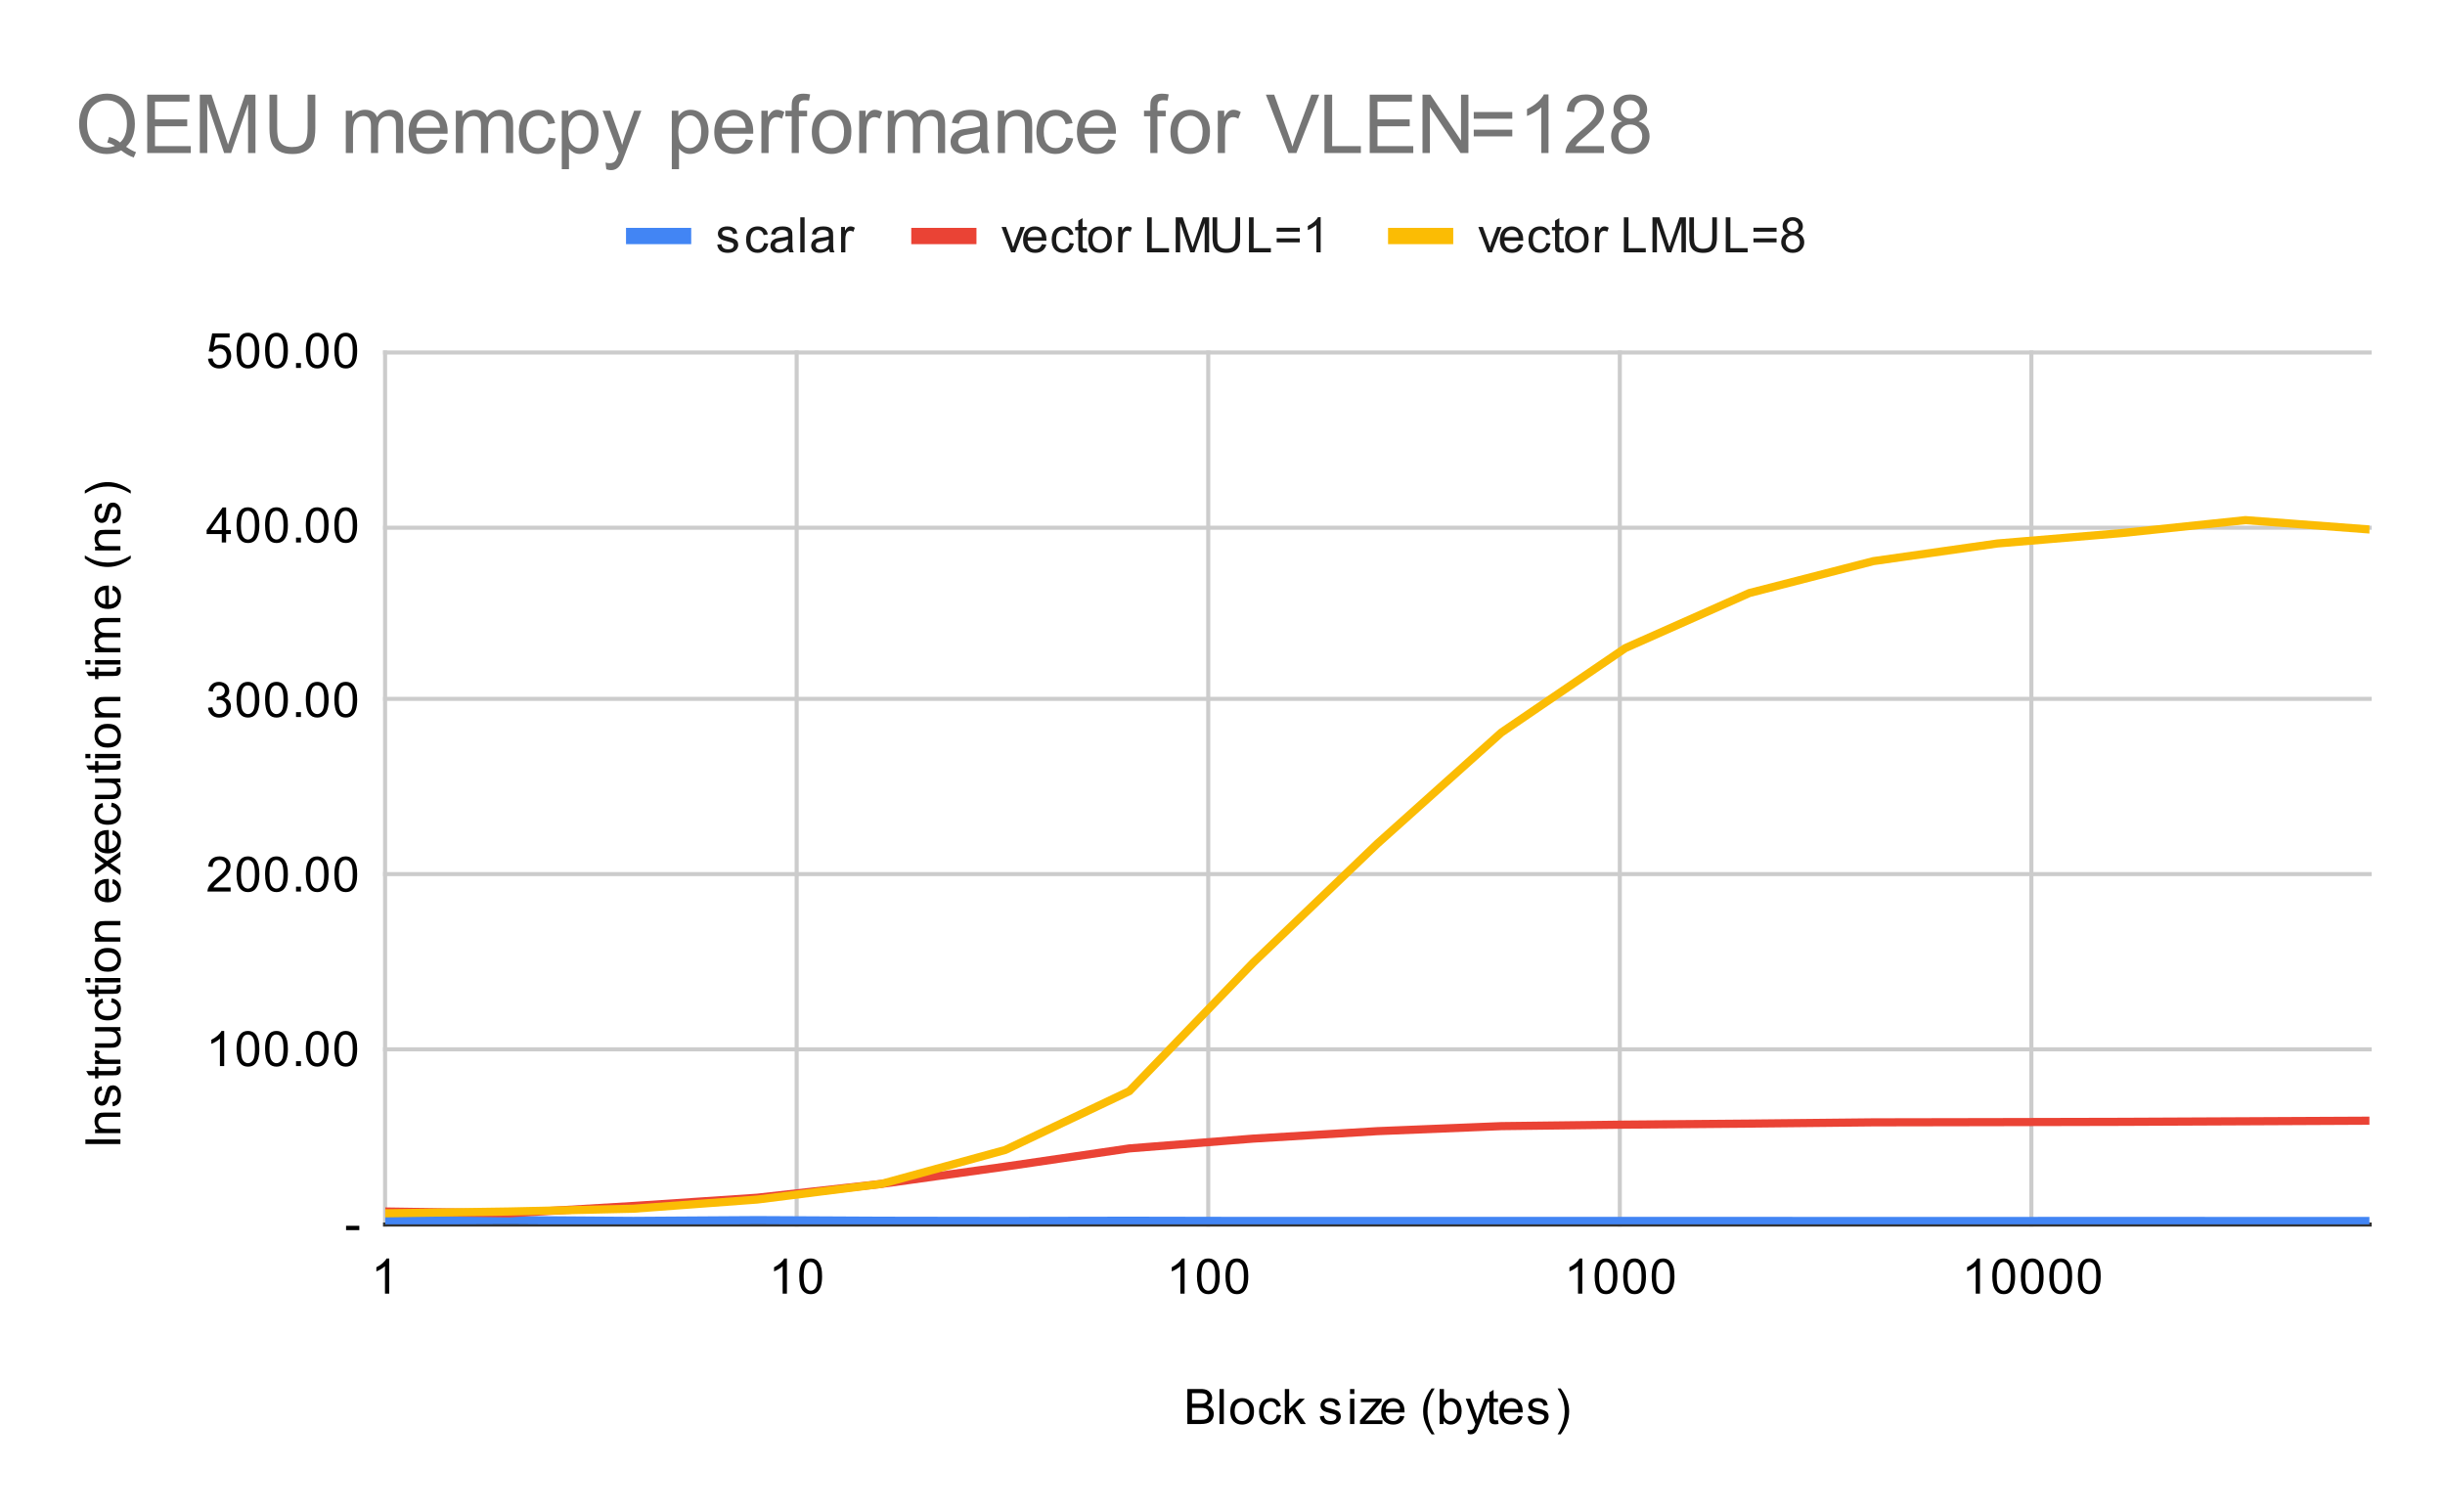 <svg version="1.1" viewBox="0.0 0.0 600.0 371.0" fill="none" stroke="none" stroke-linecap="square" stroke-miterlimit="10" width="600" height="371" xmlns:xlink="http://www.w3.org/1999/xlink" xmlns="http://www.w3.org/2000/svg"><path fill="#ffffff" d="M0 0L600.0 0L600.0 371.0L0 371.0L0 0Z" fill-rule="nonzero"/><path stroke="#cccccc" stroke-width="1.0" stroke-linecap="butt" d="M94.5 86.5L94.5 300.5" fill-rule="nonzero"/><path stroke="#cccccc" stroke-width="1.0" stroke-linecap="butt" d="M195.5 86.5L195.5 300.5" fill-rule="nonzero"/><path stroke="#cccccc" stroke-width="1.0" stroke-linecap="butt" d="M296.5 86.5L296.5 300.5" fill-rule="nonzero"/><path stroke="#cccccc" stroke-width="1.0" stroke-linecap="butt" d="M397.5 86.5L397.5 300.5" fill-rule="nonzero"/><path stroke="#cccccc" stroke-width="1.0" stroke-linecap="butt" d="M498.5 86.5L498.5 300.5" fill-rule="nonzero"/><path stroke="#333333" stroke-width="1.0" stroke-linecap="butt" d="M94.5 300.5L581.5 300.5" fill-rule="nonzero"/><path stroke="#cccccc" stroke-width="1.0" stroke-linecap="butt" d="M94.5 257.5L581.5 257.5" fill-rule="nonzero"/><path stroke="#cccccc" stroke-width="1.0" stroke-linecap="butt" d="M94.5 214.5L581.5 214.5" fill-rule="nonzero"/><path stroke="#cccccc" stroke-width="1.0" stroke-linecap="butt" d="M94.5 171.5L581.5 171.5" fill-rule="nonzero"/><path stroke="#cccccc" stroke-width="1.0" stroke-linecap="butt" d="M94.5 129.5L581.5 129.5" fill-rule="nonzero"/><path stroke="#cccccc" stroke-width="1.0" stroke-linecap="butt" d="M94.5 86.5L581.5 86.5" fill-rule="nonzero"/><clipPath id="id_0"><path d="M94.55 86.283L581.45 86.283L581.45 300.45L94.55 300.45L94.55 86.283Z" clip-rule="nonzero"/></clipPath><path stroke="#4285f4" stroke-width="2.0" stroke-linecap="butt" clip-path="url(#id_0)" d="M94.55 299.512L124.981 299.392L155.412 299.602L185.844 299.413L216.275 299.563L246.706 299.61L277.137 299.559L307.569 299.615L338.0 299.606L368.431 299.602L398.863 299.615L429.294 299.615L459.725 299.619L490.156 299.619L520.587 299.61L551.019 299.619L581.45 299.619" fill-rule="nonzero"/><path stroke="#ea4335" stroke-width="2.0" stroke-linecap="butt" clip-path="url(#id_0)" d="M94.55 297.293L124.981 297.743L155.412 295.94L185.844 293.914L216.275 290.53L246.706 286.281L277.137 281.817L307.569 279.41L338.0 277.581L368.431 276.348L398.863 275.979L429.294 275.727L459.725 275.418L490.156 275.363L520.587 275.294L551.019 275.157L581.45 275.016" fill-rule="nonzero"/><path stroke="#fbbc04" stroke-width="2.0" stroke-linecap="butt" clip-path="url(#id_0)" d="M94.55 297.743L124.981 297.293L155.412 296.616L185.844 294.363L216.275 290.53L246.706 282.19L277.137 267.76L307.569 236.2L338.0 207.039L368.431 179.767L398.863 159.036L429.294 145.526L459.725 137.7L490.156 133.37L520.587 130.826L551.019 127.639L581.45 129.93" fill-rule="nonzero"/><path fill="#000000" fill-opacity="0.0" clip-path="url(#id_0)" d="M97.55 299.512C97.55 301.169 96.207 302.512 94.55 302.512C92.893 302.512 91.55 301.169 91.55 299.512C91.55 297.855 92.893 296.512 94.55 296.512C96.207 296.512 97.55 297.855 97.55 299.512Z" fill-rule="nonzero"/><path fill="#000000" fill-opacity="0.0" clip-path="url(#id_0)" d="M127.981 299.392C127.981 301.049 126.638 302.392 124.981 302.392C123.324 302.392 121.981 301.049 121.981 299.392C121.981 297.735 123.324 296.392 124.981 296.392C126.638 296.392 127.981 297.735 127.981 299.392Z" fill-rule="nonzero"/><path fill="#000000" fill-opacity="0.0" clip-path="url(#id_0)" d="M158.412 299.602C158.412 301.259 157.069 302.602 155.412 302.602C153.756 302.602 152.412 301.259 152.412 299.602C152.412 297.945 153.756 296.602 155.412 296.602C157.069 296.602 158.412 297.945 158.412 299.602Z" fill-rule="nonzero"/><path fill="#000000" fill-opacity="0.0" clip-path="url(#id_0)" d="M188.844 299.413C188.844 301.07 187.501 302.413 185.844 302.413C184.187 302.413 182.844 301.07 182.844 299.413C182.844 297.757 184.187 296.413 185.844 296.413C187.501 296.413 188.844 297.757 188.844 299.413Z" fill-rule="nonzero"/><path fill="#000000" fill-opacity="0.0" clip-path="url(#id_0)" d="M219.275 299.563C219.275 301.22 217.932 302.563 216.275 302.563C214.618 302.563 213.275 301.22 213.275 299.563C213.275 297.906 214.618 296.563 216.275 296.563C217.932 296.563 219.275 297.906 219.275 299.563Z" fill-rule="nonzero"/><path fill="#000000" fill-opacity="0.0" clip-path="url(#id_0)" d="M249.706 299.61C249.706 301.267 248.363 302.61 246.706 302.61C245.049 302.61 243.706 301.267 243.706 299.61C243.706 297.954 245.049 296.61 246.706 296.61C248.363 296.61 249.706 297.954 249.706 299.61Z" fill-rule="nonzero"/><path fill="#000000" fill-opacity="0.0" clip-path="url(#id_0)" d="M280.137 299.559C280.137 301.216 278.794 302.559 277.137 302.559C275.481 302.559 274.137 301.216 274.137 299.559C274.137 297.902 275.481 296.559 277.137 296.559C278.794 296.559 280.137 297.902 280.137 299.559Z" fill-rule="nonzero"/><path fill="#000000" fill-opacity="0.0" clip-path="url(#id_0)" d="M310.569 299.615C310.569 301.272 309.226 302.615 307.569 302.615C305.912 302.615 304.569 301.272 304.569 299.615C304.569 297.958 305.912 296.615 307.569 296.615C309.226 296.615 310.569 297.958 310.569 299.615Z" fill-rule="nonzero"/><path fill="#000000" fill-opacity="0.0" clip-path="url(#id_0)" d="M341.0 299.606C341.0 301.263 339.657 302.606 338.0 302.606C336.343 302.606 335.0 301.263 335.0 299.606C335.0 297.949 336.343 296.606 338.0 296.606C339.657 296.606 341.0 297.949 341.0 299.606Z" fill-rule="nonzero"/><path fill="#000000" fill-opacity="0.0" clip-path="url(#id_0)" d="M371.431 299.602C371.431 301.259 370.088 302.602 368.431 302.602C366.774 302.602 365.431 301.259 365.431 299.602C365.431 297.945 366.774 296.602 368.431 296.602C370.088 296.602 371.431 297.945 371.431 299.602Z" fill-rule="nonzero"/><path fill="#000000" fill-opacity="0.0" clip-path="url(#id_0)" d="M401.863 299.615C401.863 301.272 400.519 302.615 398.863 302.615C397.206 302.615 395.863 301.272 395.863 299.615C395.863 297.958 397.206 296.615 398.863 296.615C400.519 296.615 401.863 297.958 401.863 299.615Z" fill-rule="nonzero"/><path fill="#000000" fill-opacity="0.0" clip-path="url(#id_0)" d="M432.294 299.615C432.294 301.272 430.951 302.615 429.294 302.615C427.637 302.615 426.294 301.272 426.294 299.615C426.294 297.958 427.637 296.615 429.294 296.615C430.951 296.615 432.294 297.958 432.294 299.615Z" fill-rule="nonzero"/><path fill="#000000" fill-opacity="0.0" clip-path="url(#id_0)" d="M462.725 299.619C462.725 301.276 461.382 302.619 459.725 302.619C458.068 302.619 456.725 301.276 456.725 299.619C456.725 297.962 458.068 296.619 459.725 296.619C461.382 296.619 462.725 297.962 462.725 299.619Z" fill-rule="nonzero"/><path fill="#000000" fill-opacity="0.0" clip-path="url(#id_0)" d="M493.156 299.619C493.156 301.276 491.813 302.619 490.156 302.619C488.499 302.619 487.156 301.276 487.156 299.619C487.156 297.962 488.499 296.619 490.156 296.619C491.813 296.619 493.156 297.962 493.156 299.619Z" fill-rule="nonzero"/><path fill="#000000" fill-opacity="0.0" clip-path="url(#id_0)" d="M523.587 299.61C523.587 301.267 522.244 302.61 520.587 302.61C518.931 302.61 517.587 301.267 517.587 299.61C517.587 297.954 518.931 296.61 520.587 296.61C522.244 296.61 523.587 297.954 523.587 299.61Z" fill-rule="nonzero"/><path fill="#000000" fill-opacity="0.0" clip-path="url(#id_0)" d="M554.019 299.619C554.019 301.276 552.676 302.619 551.019 302.619C549.362 302.619 548.019 301.276 548.019 299.619C548.019 297.962 549.362 296.619 551.019 296.619C552.676 296.619 554.019 297.962 554.019 299.619Z" fill-rule="nonzero"/><path fill="#000000" fill-opacity="0.0" clip-path="url(#id_0)" d="M584.45 299.619C584.45 301.276 583.107 302.619 581.45 302.619C579.793 302.619 578.45 301.276 578.45 299.619C578.45 297.962 579.793 296.619 581.45 296.619C583.107 296.619 584.45 297.962 584.45 299.619Z" fill-rule="nonzero"/><path fill="#000000" fill-opacity="0.0" clip-path="url(#id_0)" d="M97.55 297.293C97.55 298.95 96.207 300.293 94.55 300.293C92.893 300.293 91.55 298.95 91.55 297.293C91.55 295.636 92.893 294.293 94.55 294.293C96.207 294.293 97.55 295.636 97.55 297.293Z" fill-rule="nonzero"/><path fill="#000000" fill-opacity="0.0" clip-path="url(#id_0)" d="M127.981 297.743C127.981 299.4 126.638 300.743 124.981 300.743C123.324 300.743 121.981 299.4 121.981 297.743C121.981 296.086 123.324 294.743 124.981 294.743C126.638 294.743 127.981 296.086 127.981 297.743Z" fill-rule="nonzero"/><path fill="#000000" fill-opacity="0.0" clip-path="url(#id_0)" d="M158.412 295.94C158.412 297.596 157.069 298.94 155.412 298.94C153.756 298.94 152.412 297.596 152.412 295.94C152.412 294.283 153.756 292.94 155.412 292.94C157.069 292.94 158.412 294.283 158.412 295.94Z" fill-rule="nonzero"/><path fill="#000000" fill-opacity="0.0" clip-path="url(#id_0)" d="M188.844 293.914C188.844 295.57 187.501 296.914 185.844 296.914C184.187 296.914 182.844 295.57 182.844 293.914C182.844 292.257 184.187 290.914 185.844 290.914C187.501 290.914 188.844 292.257 188.844 293.914Z" fill-rule="nonzero"/><path fill="#000000" fill-opacity="0.0" clip-path="url(#id_0)" d="M219.275 290.53C219.275 292.187 217.932 293.53 216.275 293.53C214.618 293.53 213.275 292.187 213.275 290.53C213.275 288.873 214.618 287.53 216.275 287.53C217.932 287.53 219.275 288.873 219.275 290.53Z" fill-rule="nonzero"/><path fill="#000000" fill-opacity="0.0" clip-path="url(#id_0)" d="M249.706 286.281C249.706 287.938 248.363 289.281 246.706 289.281C245.049 289.281 243.706 287.938 243.706 286.281C243.706 284.624 245.049 283.281 246.706 283.281C248.363 283.281 249.706 284.624 249.706 286.281Z" fill-rule="nonzero"/><path fill="#000000" fill-opacity="0.0" clip-path="url(#id_0)" d="M280.137 281.817C280.137 283.474 278.794 284.817 277.137 284.817C275.481 284.817 274.137 283.474 274.137 281.817C274.137 280.161 275.481 278.817 277.137 278.817C278.794 278.817 280.137 280.161 280.137 281.817Z" fill-rule="nonzero"/><path fill="#000000" fill-opacity="0.0" clip-path="url(#id_0)" d="M310.569 279.41C310.569 281.067 309.226 282.41 307.569 282.41C305.912 282.41 304.569 281.067 304.569 279.41C304.569 277.753 305.912 276.41 307.569 276.41C309.226 276.41 310.569 277.753 310.569 279.41Z" fill-rule="nonzero"/><path fill="#000000" fill-opacity="0.0" clip-path="url(#id_0)" d="M341.0 277.581C341.0 279.238 339.657 280.581 338.0 280.581C336.343 280.581 335.0 279.238 335.0 277.581C335.0 275.924 336.343 274.581 338.0 274.581C339.657 274.581 341.0 275.924 341.0 277.581Z" fill-rule="nonzero"/><path fill="#000000" fill-opacity="0.0" clip-path="url(#id_0)" d="M371.431 276.348C371.431 278.005 370.088 279.348 368.431 279.348C366.774 279.348 365.431 278.005 365.431 276.348C365.431 274.691 366.774 273.348 368.431 273.348C370.088 273.348 371.431 274.691 371.431 276.348Z" fill-rule="nonzero"/><path fill="#000000" fill-opacity="0.0" clip-path="url(#id_0)" d="M401.863 275.979C401.863 277.636 400.519 278.979 398.863 278.979C397.206 278.979 395.863 277.636 395.863 275.979C395.863 274.322 397.206 272.979 398.863 272.979C400.519 272.979 401.863 274.322 401.863 275.979Z" fill-rule="nonzero"/><path fill="#000000" fill-opacity="0.0" clip-path="url(#id_0)" d="M432.294 275.727C432.294 277.383 430.951 278.727 429.294 278.727C427.637 278.727 426.294 277.383 426.294 275.727C426.294 274.07 427.637 272.727 429.294 272.727C430.951 272.727 432.294 274.07 432.294 275.727Z" fill-rule="nonzero"/><path fill="#000000" fill-opacity="0.0" clip-path="url(#id_0)" d="M462.725 275.418C462.725 277.075 461.382 278.418 459.725 278.418C458.068 278.418 456.725 277.075 456.725 275.418C456.725 273.761 458.068 272.418 459.725 272.418C461.382 272.418 462.725 273.761 462.725 275.418Z" fill-rule="nonzero"/><path fill="#000000" fill-opacity="0.0" clip-path="url(#id_0)" d="M493.156 275.363C493.156 277.019 491.813 278.363 490.156 278.363C488.499 278.363 487.156 277.019 487.156 275.363C487.156 273.706 488.499 272.363 490.156 272.363C491.813 272.363 493.156 273.706 493.156 275.363Z" fill-rule="nonzero"/><path fill="#000000" fill-opacity="0.0" clip-path="url(#id_0)" d="M523.587 275.294C523.587 276.951 522.244 278.294 520.587 278.294C518.931 278.294 517.587 276.951 517.587 275.294C517.587 273.637 518.931 272.294 520.587 272.294C522.244 272.294 523.587 273.637 523.587 275.294Z" fill-rule="nonzero"/><path fill="#000000" fill-opacity="0.0" clip-path="url(#id_0)" d="M554.019 275.157C554.019 276.814 552.676 278.157 551.019 278.157C549.362 278.157 548.019 276.814 548.019 275.157C548.019 273.5 549.362 272.157 551.019 272.157C552.676 272.157 554.019 273.5 554.019 275.157Z" fill-rule="nonzero"/><path fill="#000000" fill-opacity="0.0" clip-path="url(#id_0)" d="M584.45 275.016C584.45 276.672 583.107 278.016 581.45 278.016C579.793 278.016 578.45 276.672 578.45 275.016C578.45 273.359 579.793 272.016 581.45 272.016C583.107 272.016 584.45 273.359 584.45 275.016Z" fill-rule="nonzero"/><path fill="#000000" fill-opacity="0.0" clip-path="url(#id_0)" d="M97.55 297.743C97.55 299.4 96.207 300.743 94.55 300.743C92.893 300.743 91.55 299.4 91.55 297.743C91.55 296.086 92.893 294.743 94.55 294.743C96.207 294.743 97.55 296.086 97.55 297.743Z" fill-rule="nonzero"/><path fill="#000000" fill-opacity="0.0" clip-path="url(#id_0)" d="M127.981 297.293C127.981 298.95 126.638 300.293 124.981 300.293C123.324 300.293 121.981 298.95 121.981 297.293C121.981 295.636 123.324 294.293 124.981 294.293C126.638 294.293 127.981 295.636 127.981 297.293Z" fill-rule="nonzero"/><path fill="#000000" fill-opacity="0.0" clip-path="url(#id_0)" d="M158.412 296.616C158.412 298.273 157.069 299.616 155.412 299.616C153.756 299.616 152.412 298.273 152.412 296.616C152.412 294.96 153.756 293.616 155.412 293.616C157.069 293.616 158.412 294.96 158.412 296.616Z" fill-rule="nonzero"/><path fill="#000000" fill-opacity="0.0" clip-path="url(#id_0)" d="M188.844 294.363C188.844 296.02 187.501 297.363 185.844 297.363C184.187 297.363 182.844 296.02 182.844 294.363C182.844 292.707 184.187 291.363 185.844 291.363C187.501 291.363 188.844 292.707 188.844 294.363Z" fill-rule="nonzero"/><path fill="#000000" fill-opacity="0.0" clip-path="url(#id_0)" d="M219.275 290.53C219.275 292.187 217.932 293.53 216.275 293.53C214.618 293.53 213.275 292.187 213.275 290.53C213.275 288.873 214.618 287.53 216.275 287.53C217.932 287.53 219.275 288.873 219.275 290.53Z" fill-rule="nonzero"/><path fill="#000000" fill-opacity="0.0" clip-path="url(#id_0)" d="M249.706 282.19C249.706 283.847 248.363 285.19 246.706 285.19C245.049 285.19 243.706 283.847 243.706 282.19C243.706 280.533 245.049 279.19 246.706 279.19C248.363 279.19 249.706 280.533 249.706 282.19Z" fill-rule="nonzero"/><path fill="#000000" fill-opacity="0.0" clip-path="url(#id_0)" d="M280.137 267.76C280.137 269.416 278.794 270.76 277.137 270.76C275.481 270.76 274.137 269.416 274.137 267.76C274.137 266.103 275.481 264.76 277.137 264.76C278.794 264.76 280.137 266.103 280.137 267.76Z" fill-rule="nonzero"/><path fill="#000000" fill-opacity="0.0" clip-path="url(#id_0)" d="M310.569 236.2C310.569 237.857 309.226 239.2 307.569 239.2C305.912 239.2 304.569 237.857 304.569 236.2C304.569 234.543 305.912 233.2 307.569 233.2C309.226 233.2 310.569 234.543 310.569 236.2Z" fill-rule="nonzero"/><path fill="#000000" fill-opacity="0.0" clip-path="url(#id_0)" d="M341.0 207.039C341.0 208.696 339.657 210.039 338.0 210.039C336.343 210.039 335.0 208.696 335.0 207.039C335.0 205.382 336.343 204.039 338.0 204.039C339.657 204.039 341.0 205.382 341.0 207.039Z" fill-rule="nonzero"/><path fill="#000000" fill-opacity="0.0" clip-path="url(#id_0)" d="M371.431 179.767C371.431 181.424 370.088 182.767 368.431 182.767C366.774 182.767 365.431 181.424 365.431 179.767C365.431 178.11 366.774 176.767 368.431 176.767C370.088 176.767 371.431 178.11 371.431 179.767Z" fill-rule="nonzero"/><path fill="#000000" fill-opacity="0.0" clip-path="url(#id_0)" d="M401.863 159.036C401.863 160.693 400.519 162.036 398.863 162.036C397.206 162.036 395.863 160.693 395.863 159.036C395.863 157.379 397.206 156.036 398.863 156.036C400.519 156.036 401.863 157.379 401.863 159.036Z" fill-rule="nonzero"/><path fill="#000000" fill-opacity="0.0" clip-path="url(#id_0)" d="M432.294 145.526C432.294 147.183 430.951 148.526 429.294 148.526C427.637 148.526 426.294 147.183 426.294 145.526C426.294 143.869 427.637 142.526 429.294 142.526C430.951 142.526 432.294 143.869 432.294 145.526Z" fill-rule="nonzero"/><path fill="#000000" fill-opacity="0.0" clip-path="url(#id_0)" d="M462.725 137.7C462.725 139.357 461.382 140.7 459.725 140.7C458.068 140.7 456.725 139.357 456.725 137.7C456.725 136.044 458.068 134.7 459.725 134.7C461.382 134.7 462.725 136.044 462.725 137.7Z" fill-rule="nonzero"/><path fill="#000000" fill-opacity="0.0" clip-path="url(#id_0)" d="M493.156 133.37C493.156 135.027 491.813 136.37 490.156 136.37C488.499 136.37 487.156 135.027 487.156 133.37C487.156 131.713 488.499 130.37 490.156 130.37C491.813 130.37 493.156 131.713 493.156 133.37Z" fill-rule="nonzero"/><path fill="#000000" fill-opacity="0.0" clip-path="url(#id_0)" d="M523.587 130.826C523.587 132.483 522.244 133.826 520.587 133.826C518.931 133.826 517.587 132.483 517.587 130.826C517.587 129.169 518.931 127.826 520.587 127.826C522.244 127.826 523.587 129.169 523.587 130.826Z" fill-rule="nonzero"/><path fill="#000000" fill-opacity="0.0" clip-path="url(#id_0)" d="M554.019 127.639C554.019 129.296 552.676 130.639 551.019 130.639C549.362 130.639 548.019 129.296 548.019 127.639C548.019 125.982 549.362 124.639 551.019 124.639C552.676 124.639 554.019 125.982 554.019 127.639Z" fill-rule="nonzero"/><path fill="#000000" fill-opacity="0.0" clip-path="url(#id_0)" d="M584.45 129.93C584.45 131.587 583.107 132.93 581.45 132.93C579.793 132.93 578.45 131.587 578.45 129.93C578.45 128.274 579.793 126.93 581.45 126.93C583.107 126.93 584.45 128.274 584.45 129.93Z" fill-rule="nonzero"/><path fill="#000000" d="M291.375 349.45L291.375 340.856L294.609 340.856Q295.594 340.856 296.188 341.122Q296.781 341.387 297.109 341.934Q297.453 342.466 297.453 343.059Q297.453 343.606 297.156 344.091Q296.859 344.575 296.25 344.872Q297.031 345.106 297.438 345.669Q297.859 346.216 297.859 346.966Q297.859 347.559 297.609 348.091Q297.359 348.606 296.984 348.887Q296.609 349.169 296.031 349.309Q295.469 349.45 294.656 349.45L291.375 349.45ZM292.516 344.466L294.375 344.466Q295.125 344.466 295.453 344.372Q295.891 344.247 296.109 343.95Q296.328 343.637 296.328 343.184Q296.328 342.762 296.125 342.434Q295.922 342.106 295.531 341.997Q295.156 341.872 294.234 341.872L292.516 341.872L292.516 344.466ZM292.516 348.434L294.656 348.434Q295.203 348.434 295.422 348.387Q295.828 348.325 296.078 348.169Q296.344 347.997 296.516 347.684Q296.688 347.372 296.688 346.966Q296.688 346.481 296.438 346.122Q296.203 345.762 295.766 345.622Q295.328 345.481 294.5 345.481L292.516 345.481L292.516 348.434ZM299.266 349.45L299.266 340.856L300.328 340.856L300.328 349.45L299.266 349.45ZM301.906 346.341Q301.906 344.606 302.859 343.778Q303.656 343.091 304.812 343.091Q306.094 343.091 306.906 343.934Q307.734 344.762 307.734 346.247Q307.734 347.45 307.375 348.137Q307.016 348.825 306.312 349.216Q305.625 349.591 304.812 349.591Q303.516 349.591 302.703 348.762Q301.906 347.919 301.906 346.341ZM302.984 346.341Q302.984 347.528 303.5 348.122Q304.031 348.716 304.812 348.716Q305.609 348.716 306.125 348.122Q306.641 347.528 306.641 346.309Q306.641 345.153 306.109 344.559Q305.594 343.966 304.812 343.966Q304.031 343.966 303.5 344.559Q302.984 345.137 302.984 346.341ZM313.359 347.169L314.391 347.309Q314.219 348.372 313.516 348.981Q312.812 349.591 311.797 349.591Q310.516 349.591 309.734 348.762Q308.969 347.919 308.969 346.356Q308.969 345.356 309.297 344.606Q309.641 343.841 310.312 343.466Q311.0 343.091 311.812 343.091Q312.812 343.091 313.453 343.606Q314.109 344.106 314.297 345.059L313.266 345.216Q313.125 344.591 312.75 344.278Q312.375 343.95 311.844 343.95Q311.047 343.95 310.547 344.528Q310.047 345.091 310.047 346.325Q310.047 347.591 310.531 348.153Q311.016 348.716 311.781 348.716Q312.406 348.716 312.812 348.341Q313.234 347.966 313.359 347.169ZM315.297 349.45L315.297 340.856L316.359 340.856L316.359 345.762L318.844 343.231L320.219 343.231L317.828 345.528L320.453 349.45L319.156 349.45L317.094 346.262L316.359 346.981L316.359 349.45L315.297 349.45ZM323.875 347.591L324.906 347.434Q325.0 348.059 325.391 348.387Q325.797 348.716 326.531 348.716Q327.25 348.716 327.594 348.434Q327.953 348.137 327.953 347.731Q327.953 347.372 327.641 347.169Q327.422 347.028 326.562 346.809Q325.406 346.512 324.953 346.309Q324.516 346.091 324.281 345.716Q324.047 345.341 324.047 344.872Q324.047 344.466 324.234 344.106Q324.422 343.747 324.75 343.512Q325.0 343.341 325.422 343.216Q325.844 343.091 326.344 343.091Q327.062 343.091 327.609 343.309Q328.172 343.512 328.438 343.872Q328.703 344.231 328.797 344.825L327.766 344.966Q327.703 344.497 327.359 344.231Q327.031 343.95 326.406 343.95Q325.688 343.95 325.375 344.2Q325.062 344.434 325.062 344.762Q325.062 344.966 325.188 345.122Q325.328 345.294 325.594 345.403Q325.75 345.466 326.531 345.669Q327.656 345.981 328.094 346.169Q328.531 346.356 328.781 346.716Q329.031 347.075 329.031 347.622Q329.031 348.153 328.719 348.622Q328.422 349.075 327.844 349.341Q327.266 349.591 326.531 349.591Q325.312 349.591 324.672 349.091Q324.047 348.575 323.875 347.591ZM331.297 342.075L331.297 340.856L332.359 340.856L332.359 342.075L331.297 342.075ZM331.297 349.45L331.297 343.231L332.359 343.231L332.359 349.45L331.297 349.45ZM333.734 349.45L333.734 348.591L337.703 344.044Q337.016 344.075 336.5 344.075L333.969 344.075L333.969 343.231L339.062 343.231L339.062 343.919L335.688 347.872L335.031 348.591Q335.75 348.544 336.359 348.544L339.25 348.544L339.25 349.45L333.734 349.45ZM343.547 347.45L344.641 347.575Q344.391 348.528 343.688 349.059Q342.984 349.591 341.906 349.591Q340.547 349.591 339.734 348.747Q338.938 347.903 338.938 346.387Q338.938 344.825 339.75 343.966Q340.562 343.091 341.844 343.091Q343.094 343.091 343.875 343.934Q344.672 344.778 344.672 346.325Q344.672 346.419 344.672 346.606L340.031 346.606Q340.094 347.637 340.609 348.184Q341.125 348.716 341.906 348.716Q342.484 348.716 342.891 348.419Q343.312 348.106 343.547 347.45ZM340.094 345.747L343.562 345.747Q343.5 344.95 343.172 344.559Q342.656 343.95 341.859 343.95Q341.125 343.95 340.625 344.434Q340.141 344.919 340.094 345.747ZM351.312 351.981Q350.438 350.872 349.828 349.403Q349.234 347.919 349.234 346.341Q349.234 344.95 349.672 343.669Q350.203 342.184 351.312 340.716L352.062 340.716Q351.359 341.934 351.125 342.45Q350.766 343.262 350.562 344.137Q350.312 345.231 350.312 346.341Q350.312 349.169 352.062 351.981L351.312 351.981ZM354.266 349.45L353.281 349.45L353.281 340.856L354.344 340.856L354.344 343.919Q355.016 343.091 356.047 343.091Q356.625 343.091 357.125 343.325Q357.641 343.544 357.969 343.966Q358.312 344.387 358.5 344.981Q358.688 345.575 358.688 346.247Q358.688 347.841 357.891 348.716Q357.094 349.591 356.0 349.591Q354.891 349.591 354.266 348.669L354.266 349.45ZM354.25 346.294Q354.25 347.403 354.562 347.903Q355.062 348.716 355.906 348.716Q356.594 348.716 357.094 348.122Q357.609 347.528 357.609 346.325Q357.609 345.106 357.125 344.528Q356.641 343.95 355.953 343.95Q355.266 343.95 354.75 344.559Q354.25 345.153 354.25 346.294ZM360.25 351.841L360.125 350.856Q360.469 350.95 360.734 350.95Q361.078 350.95 361.281 350.825Q361.5 350.716 361.641 350.512Q361.734 350.341 361.969 349.716Q361.984 349.637 362.062 349.466L359.688 343.231L360.828 343.231L362.125 346.825Q362.375 347.512 362.578 348.278Q362.766 347.544 363.016 346.856L364.344 343.231L365.391 343.231L363.031 349.559Q362.641 350.575 362.438 350.966Q362.156 351.497 361.781 351.731Q361.422 351.981 360.922 351.981Q360.625 351.981 360.25 351.841ZM367.594 348.512L367.75 349.434Q367.297 349.528 366.953 349.528Q366.375 349.528 366.062 349.356Q365.75 349.169 365.609 348.872Q365.484 348.575 365.484 347.622L365.484 344.044L364.719 344.044L364.719 343.231L365.484 343.231L365.484 341.684L366.531 341.059L366.531 343.231L367.594 343.231L367.594 344.044L366.531 344.044L366.531 347.684Q366.531 348.137 366.578 348.262Q366.641 348.387 366.766 348.466Q366.891 348.544 367.125 348.544Q367.312 348.544 367.594 348.512ZM372.547 347.45L373.641 347.575Q373.391 348.528 372.688 349.059Q371.984 349.591 370.906 349.591Q369.547 349.591 368.734 348.747Q367.938 347.903 367.938 346.387Q367.938 344.825 368.75 343.966Q369.562 343.091 370.844 343.091Q372.094 343.091 372.875 343.934Q373.672 344.778 373.672 346.325Q373.672 346.419 373.672 346.606L369.031 346.606Q369.094 347.637 369.609 348.184Q370.125 348.716 370.906 348.716Q371.484 348.716 371.891 348.419Q372.312 348.106 372.547 347.45ZM369.094 345.747L372.562 345.747Q372.5 344.95 372.172 344.559Q371.656 343.95 370.859 343.95Q370.125 343.95 369.625 344.434Q369.141 344.919 369.094 345.747ZM374.875 347.591L375.906 347.434Q376.0 348.059 376.391 348.387Q376.797 348.716 377.531 348.716Q378.25 348.716 378.594 348.434Q378.953 348.137 378.953 347.731Q378.953 347.372 378.641 347.169Q378.422 347.028 377.562 346.809Q376.406 346.512 375.953 346.309Q375.516 346.091 375.281 345.716Q375.047 345.341 375.047 344.872Q375.047 344.466 375.234 344.106Q375.422 343.747 375.75 343.512Q376.0 343.341 376.422 343.216Q376.844 343.091 377.344 343.091Q378.062 343.091 378.609 343.309Q379.172 343.512 379.438 343.872Q379.703 344.231 379.797 344.825L378.766 344.966Q378.703 344.497 378.359 344.231Q378.031 343.95 377.406 343.95Q376.688 343.95 376.375 344.2Q376.062 344.434 376.062 344.762Q376.062 344.966 376.188 345.122Q376.328 345.294 376.594 345.403Q376.75 345.466 377.531 345.669Q378.656 345.981 379.094 346.169Q379.531 346.356 379.781 346.716Q380.031 347.075 380.031 347.622Q380.031 348.153 379.719 348.622Q379.422 349.075 378.844 349.341Q378.266 349.591 377.531 349.591Q376.312 349.591 375.672 349.091Q375.047 348.575 374.875 347.591ZM382.984 351.981L382.234 351.981Q383.984 349.169 383.984 346.341Q383.984 345.247 383.734 344.153Q383.531 343.278 383.172 342.466Q382.938 341.95 382.234 340.716L382.984 340.716Q384.078 342.184 384.609 343.669Q385.062 344.95 385.062 346.341Q385.062 347.919 384.453 349.403Q383.844 350.872 382.984 351.981Z" fill-rule="nonzero"/><path fill="#000000" d="M29.55 280.742L20.956 280.742L20.956 279.617L29.55 279.617L29.55 280.742ZM29.55 278.07L23.331 278.07L23.331 277.132L24.206 277.132Q23.191 276.445 23.191 275.148Q23.191 274.585 23.394 274.117Q23.597 273.632 23.925 273.398Q24.253 273.164 24.691 273.07Q24.988 273.023 25.722 273.023L29.55 273.023L29.55 274.07L25.769 274.07Q25.113 274.07 24.8 274.195Q24.488 274.32 24.3 274.632Q24.097 274.945 24.097 275.367Q24.097 276.039 24.534 276.539Q24.956 277.023 26.144 277.023L29.55 277.023L29.55 278.07ZM27.691 271.492L27.534 270.46Q28.159 270.367 28.488 269.976Q28.816 269.57 28.816 268.835Q28.816 268.117 28.534 267.773Q28.238 267.414 27.831 267.414Q27.472 267.414 27.269 267.726Q27.128 267.945 26.909 268.804Q26.613 269.96 26.409 270.414Q26.191 270.851 25.816 271.085Q25.441 271.32 24.972 271.32Q24.566 271.32 24.206 271.132Q23.847 270.945 23.613 270.617Q23.441 270.367 23.316 269.945Q23.191 269.523 23.191 269.023Q23.191 268.304 23.409 267.757Q23.613 267.195 23.972 266.929Q24.331 266.664 24.925 266.57L25.066 267.601Q24.597 267.664 24.331 268.007Q24.05 268.335 24.05 268.96Q24.05 269.679 24.3 269.992Q24.534 270.304 24.863 270.304Q25.066 270.304 25.222 270.179Q25.394 270.039 25.503 269.773Q25.566 269.617 25.769 268.835Q26.081 267.71 26.269 267.273Q26.456 266.835 26.816 266.585Q27.175 266.335 27.722 266.335Q28.253 266.335 28.722 266.648Q29.175 266.945 29.441 267.523Q29.691 268.101 29.691 268.835Q29.691 270.054 29.191 270.695Q28.675 271.32 27.691 271.492ZM28.613 261.773L29.534 261.617Q29.628 262.07 29.628 262.414Q29.628 262.992 29.456 263.304Q29.269 263.617 28.972 263.757Q28.675 263.882 27.722 263.882L24.144 263.882L24.144 264.648L23.331 264.648L23.331 263.882L21.784 263.882L21.159 262.835L23.331 262.835L23.331 261.773L24.144 261.773L24.144 262.835L27.784 262.835Q28.238 262.835 28.363 262.789Q28.488 262.726 28.566 262.601Q28.644 262.476 28.644 262.242Q28.644 262.054 28.613 261.773ZM29.55 261.085L23.331 261.085L23.331 260.132L24.269 260.132Q23.613 259.773 23.409 259.476Q23.191 259.164 23.191 258.789Q23.191 258.257 23.519 257.71L24.503 258.07Q24.269 258.46 24.269 258.835Q24.269 259.195 24.488 259.476Q24.691 259.742 25.066 259.851Q25.628 260.039 26.284 260.039L29.55 260.039L29.55 261.085ZM29.55 252.992L28.628 252.992Q29.691 253.726 29.691 254.976Q29.691 255.523 29.488 256.007Q29.269 256.476 28.956 256.71Q28.628 256.945 28.159 257.039Q27.863 257.101 27.175 257.101L23.331 257.101L23.331 256.039L26.784 256.039Q27.597 256.039 27.894 255.976Q28.3 255.882 28.55 255.57Q28.784 255.242 28.784 254.757Q28.784 254.289 28.55 253.882Q28.3 253.46 27.878 253.289Q27.456 253.101 26.659 253.101L23.331 253.101L23.331 252.054L29.55 252.054L29.55 252.992ZM27.269 246.007L27.409 244.976Q28.472 245.148 29.081 245.851Q29.691 246.554 29.691 247.57Q29.691 248.851 28.863 249.632Q28.019 250.398 26.456 250.398Q25.456 250.398 24.706 250.07Q23.941 249.726 23.566 249.054Q23.191 248.367 23.191 247.554Q23.191 246.554 23.706 245.914Q24.206 245.257 25.159 245.07L25.316 246.101Q24.691 246.242 24.378 246.617Q24.05 246.992 24.05 247.523Q24.05 248.32 24.628 248.82Q25.191 249.32 26.425 249.32Q27.691 249.32 28.253 248.835Q28.816 248.351 28.816 247.585Q28.816 246.96 28.441 246.554Q28.066 246.132 27.269 246.007ZM28.613 241.773L29.534 241.617Q29.628 242.07 29.628 242.414Q29.628 242.992 29.456 243.304Q29.269 243.617 28.972 243.757Q28.675 243.882 27.722 243.882L24.144 243.882L24.144 244.648L23.331 244.648L23.331 243.882L21.784 243.882L21.159 242.835L23.331 242.835L23.331 241.773L24.144 241.773L24.144 242.835L27.784 242.835Q28.238 242.835 28.363 242.789Q28.488 242.726 28.566 242.601Q28.644 242.476 28.644 242.242Q28.644 242.054 28.613 241.773ZM22.175 241.07L20.956 241.07L20.956 240.007L22.175 240.007L22.175 241.07ZM29.55 241.07L23.331 241.07L23.331 240.007L29.55 240.007L29.55 241.07ZM26.441 238.46Q24.706 238.46 23.878 237.507Q23.191 236.71 23.191 235.554Q23.191 234.273 24.034 233.46Q24.863 232.632 26.347 232.632Q27.55 232.632 28.238 232.992Q28.925 233.351 29.316 234.054Q29.691 234.742 29.691 235.554Q29.691 236.851 28.863 237.664Q28.019 238.46 26.441 238.46ZM26.441 237.382Q27.628 237.382 28.222 236.867Q28.816 236.335 28.816 235.554Q28.816 234.757 28.222 234.242Q27.628 233.726 26.409 233.726Q25.253 233.726 24.659 234.257Q24.066 234.773 24.066 235.554Q24.066 236.335 24.659 236.867Q25.238 237.382 26.441 237.382ZM29.55 231.07L23.331 231.07L23.331 230.132L24.206 230.132Q23.191 229.445 23.191 228.148Q23.191 227.585 23.394 227.117Q23.597 226.632 23.925 226.398Q24.253 226.164 24.691 226.07Q24.988 226.023 25.722 226.023L29.55 226.023L29.55 227.07L25.769 227.07Q25.113 227.07 24.8 227.195Q24.488 227.32 24.3 227.632Q24.097 227.945 24.097 228.367Q24.097 229.039 24.534 229.539Q24.956 230.023 26.144 230.023L29.55 230.023L29.55 231.07ZM27.55 216.82L27.675 215.726Q28.628 215.976 29.159 216.679Q29.691 217.382 29.691 218.46Q29.691 219.82 28.847 220.632Q28.003 221.429 26.488 221.429Q24.925 221.429 24.066 220.617Q23.191 219.804 23.191 218.523Q23.191 217.273 24.034 216.492Q24.878 215.695 26.425 215.695Q26.519 215.695 26.706 215.695L26.706 220.335Q27.738 220.273 28.284 219.757Q28.816 219.242 28.816 218.46Q28.816 217.882 28.519 217.476Q28.206 217.054 27.55 216.82ZM25.847 220.273L25.847 216.804Q25.05 216.867 24.659 217.195Q24.05 217.71 24.05 218.507Q24.05 219.242 24.534 219.742Q25.019 220.226 25.847 220.273ZM29.55 214.773L26.316 212.507L23.331 214.601L23.331 213.289L24.784 212.335Q25.206 212.07 25.488 211.898Q25.097 211.648 24.8 211.429L23.331 210.382L23.331 209.117L26.253 211.273L29.55 208.96L29.55 210.242L27.613 211.523L27.097 211.867L29.55 213.507L29.55 214.773ZM27.55 204.82L27.675 203.726Q28.628 203.976 29.159 204.679Q29.691 205.382 29.691 206.46Q29.691 207.82 28.847 208.632Q28.003 209.429 26.488 209.429Q24.925 209.429 24.066 208.617Q23.191 207.804 23.191 206.523Q23.191 205.273 24.034 204.492Q24.878 203.695 26.425 203.695Q26.519 203.695 26.706 203.695L26.706 208.335Q27.738 208.273 28.284 207.757Q28.816 207.242 28.816 206.46Q28.816 205.882 28.519 205.476Q28.206 205.054 27.55 204.82ZM25.847 208.273L25.847 204.804Q25.05 204.867 24.659 205.195Q24.05 205.71 24.05 206.507Q24.05 207.242 24.534 207.742Q25.019 208.226 25.847 208.273ZM27.269 198.007L27.409 196.976Q28.472 197.148 29.081 197.851Q29.691 198.554 29.691 199.57Q29.691 200.851 28.863 201.632Q28.019 202.398 26.456 202.398Q25.456 202.398 24.706 202.07Q23.941 201.726 23.566 201.054Q23.191 200.367 23.191 199.554Q23.191 198.554 23.706 197.914Q24.206 197.257 25.159 197.07L25.316 198.101Q24.691 198.242 24.378 198.617Q24.05 198.992 24.05 199.523Q24.05 200.32 24.628 200.82Q25.191 201.32 26.425 201.32Q27.691 201.32 28.253 200.835Q28.816 200.351 28.816 199.585Q28.816 198.96 28.441 198.554Q28.066 198.132 27.269 198.007ZM29.55 191.992L28.628 191.992Q29.691 192.726 29.691 193.976Q29.691 194.523 29.488 195.007Q29.269 195.476 28.956 195.71Q28.628 195.945 28.159 196.039Q27.863 196.101 27.175 196.101L23.331 196.101L23.331 195.039L26.784 195.039Q27.597 195.039 27.894 194.976Q28.3 194.882 28.55 194.57Q28.784 194.242 28.784 193.757Q28.784 193.289 28.55 192.882Q28.3 192.46 27.878 192.289Q27.456 192.101 26.659 192.101L23.331 192.101L23.331 191.054L29.55 191.054L29.55 191.992ZM28.613 186.773L29.534 186.617Q29.628 187.07 29.628 187.414Q29.628 187.992 29.456 188.304Q29.269 188.617 28.972 188.757Q28.675 188.882 27.722 188.882L24.144 188.882L24.144 189.648L23.331 189.648L23.331 188.882L21.784 188.882L21.159 187.835L23.331 187.835L23.331 186.773L24.144 186.773L24.144 187.835L27.784 187.835Q28.238 187.835 28.363 187.789Q28.488 187.726 28.566 187.601Q28.644 187.476 28.644 187.242Q28.644 187.054 28.613 186.773ZM22.175 186.07L20.956 186.07L20.956 185.007L22.175 185.007L22.175 186.07ZM29.55 186.07L23.331 186.07L23.331 185.007L29.55 185.007L29.55 186.07ZM26.441 183.46Q24.706 183.46 23.878 182.507Q23.191 181.71 23.191 180.554Q23.191 179.273 24.034 178.46Q24.863 177.632 26.347 177.632Q27.55 177.632 28.238 177.992Q28.925 178.351 29.316 179.054Q29.691 179.742 29.691 180.554Q29.691 181.851 28.863 182.664Q28.019 183.46 26.441 183.46ZM26.441 182.382Q27.628 182.382 28.222 181.867Q28.816 181.335 28.816 180.554Q28.816 179.757 28.222 179.242Q27.628 178.726 26.409 178.726Q25.253 178.726 24.659 179.257Q24.066 179.773 24.066 180.554Q24.066 181.335 24.659 181.867Q25.238 182.382 26.441 182.382ZM29.55 176.07L23.331 176.07L23.331 175.132L24.206 175.132Q23.191 174.445 23.191 173.148Q23.191 172.585 23.394 172.117Q23.597 171.632 23.925 171.398Q24.253 171.164 24.691 171.07Q24.988 171.023 25.722 171.023L29.55 171.023L29.55 172.07L25.769 172.07Q25.113 172.07 24.8 172.195Q24.488 172.32 24.3 172.632Q24.097 172.945 24.097 173.367Q24.097 174.039 24.534 174.539Q24.956 175.023 26.144 175.023L29.55 175.023L29.55 176.07ZM28.613 163.773L29.534 163.617Q29.628 164.07 29.628 164.414Q29.628 164.992 29.456 165.304Q29.269 165.617 28.972 165.757Q28.675 165.882 27.722 165.882L24.144 165.882L24.144 166.648L23.331 166.648L23.331 165.882L21.784 165.882L21.159 164.835L23.331 164.835L23.331 163.773L24.144 163.773L24.144 164.835L27.784 164.835Q28.238 164.835 28.363 164.789Q28.488 164.726 28.566 164.601Q28.644 164.476 28.644 164.242Q28.644 164.054 28.613 163.773ZM22.175 163.07L20.956 163.07L20.956 162.007L22.175 162.007L22.175 163.07ZM29.55 163.07L23.331 163.07L23.331 162.007L29.55 162.007L29.55 163.07ZM29.55 160.07L23.331 160.07L23.331 159.132L24.206 159.132Q23.738 158.835 23.472 158.351Q23.191 157.867 23.191 157.242Q23.191 156.554 23.472 156.117Q23.753 155.664 24.269 155.492Q23.191 154.742 23.191 153.57Q23.191 152.632 23.706 152.148Q24.206 151.648 25.284 151.648L29.55 151.648L29.55 152.695L25.628 152.695Q25.003 152.695 24.722 152.804Q24.441 152.898 24.269 153.164Q24.097 153.429 24.097 153.804Q24.097 154.46 24.534 154.898Q24.972 155.32 25.941 155.32L29.55 155.32L29.55 156.382L25.503 156.382Q24.8 156.382 24.456 156.648Q24.097 156.898 24.097 157.476Q24.097 157.929 24.331 158.304Q24.566 158.679 25.019 158.851Q25.472 159.023 26.316 159.023L29.55 159.023L29.55 160.07ZM27.55 144.82L27.675 143.726Q28.628 143.976 29.159 144.679Q29.691 145.382 29.691 146.46Q29.691 147.82 28.847 148.632Q28.003 149.429 26.488 149.429Q24.925 149.429 24.066 148.617Q23.191 147.804 23.191 146.523Q23.191 145.273 24.034 144.492Q24.878 143.695 26.425 143.695Q26.519 143.695 26.706 143.695L26.706 148.335Q27.738 148.273 28.284 147.757Q28.816 147.242 28.816 146.46Q28.816 145.882 28.519 145.476Q28.206 145.054 27.55 144.82ZM25.847 148.273L25.847 144.804Q25.05 144.867 24.659 145.195Q24.05 145.71 24.05 146.507Q24.05 147.242 24.534 147.742Q25.019 148.226 25.847 148.273ZM32.081 137.054Q30.972 137.929 29.503 138.539Q28.019 139.132 26.441 139.132Q25.05 139.132 23.769 138.695Q22.284 138.164 20.816 137.054L20.816 136.304Q22.034 137.007 22.55 137.242Q23.363 137.601 24.238 137.804Q25.331 138.054 26.441 138.054Q29.269 138.054 32.081 136.304L32.081 137.054ZM29.55 135.07L23.331 135.07L23.331 134.132L24.206 134.132Q23.191 133.445 23.191 132.148Q23.191 131.585 23.394 131.117Q23.597 130.632 23.925 130.398Q24.253 130.164 24.691 130.07Q24.988 130.023 25.722 130.023L29.55 130.023L29.55 131.07L25.769 131.07Q25.113 131.07 24.8 131.195Q24.488 131.32 24.3 131.632Q24.097 131.945 24.097 132.367Q24.097 133.039 24.534 133.539Q24.956 134.023 26.144 134.023L29.55 134.023L29.55 135.07ZM27.691 128.492L27.534 127.46Q28.159 127.367 28.488 126.976Q28.816 126.57 28.816 125.835Q28.816 125.117 28.534 124.773Q28.238 124.414 27.831 124.414Q27.472 124.414 27.269 124.726Q27.128 124.945 26.909 125.804Q26.613 126.96 26.409 127.414Q26.191 127.851 25.816 128.085Q25.441 128.32 24.972 128.32Q24.566 128.32 24.206 128.132Q23.847 127.945 23.613 127.617Q23.441 127.367 23.316 126.945Q23.191 126.523 23.191 126.023Q23.191 125.304 23.409 124.757Q23.613 124.195 23.972 123.929Q24.331 123.664 24.925 123.57L25.066 124.601Q24.597 124.664 24.331 125.007Q24.05 125.335 24.05 125.96Q24.05 126.679 24.3 126.992Q24.534 127.304 24.863 127.304Q25.066 127.304 25.222 127.179Q25.394 127.039 25.503 126.773Q25.566 126.617 25.769 125.835Q26.081 124.71 26.269 124.273Q26.456 123.835 26.816 123.585Q27.175 123.335 27.722 123.335Q28.253 123.335 28.722 123.648Q29.175 123.945 29.441 124.523Q29.691 125.101 29.691 125.835Q29.691 127.054 29.191 127.695Q28.675 128.32 27.691 128.492ZM32.081 120.382L32.081 121.132Q29.269 119.382 26.441 119.382Q25.347 119.382 24.253 119.632Q23.378 119.835 22.566 120.195Q22.05 120.429 20.816 121.132L20.816 120.382Q22.284 119.289 23.769 118.757Q25.05 118.304 26.441 118.304Q28.019 118.304 29.503 118.914Q30.972 119.523 32.081 120.382Z" fill-rule="nonzero"/><path fill="#000000" d="M84.925 301.872L84.925 300.809L88.175 300.809L88.175 301.872L84.925 301.872Z" fill-rule="nonzero"/><path fill="#000000" d="M55.019 261.617L53.972 261.617L53.972 254.898Q53.581 255.257 52.956 255.632Q52.347 255.992 51.862 256.164L51.862 255.148Q52.737 254.726 53.394 254.148Q54.066 253.554 54.347 252.992L55.019 252.992L55.019 261.617ZM58.05 257.382Q58.05 255.851 58.362 254.929Q58.675 253.992 59.284 253.492Q59.909 252.992 60.847 252.992Q61.534 252.992 62.05 253.273Q62.581 253.554 62.925 254.085Q63.269 254.601 63.456 255.351Q63.644 256.101 63.644 257.382Q63.644 258.898 63.331 259.82Q63.034 260.742 62.409 261.257Q61.8 261.757 60.847 261.757Q59.612 261.757 58.894 260.867Q58.05 259.804 58.05 257.382ZM59.128 257.382Q59.128 259.492 59.628 260.195Q60.128 260.898 60.847 260.898Q61.581 260.898 62.066 260.195Q62.566 259.492 62.566 257.382Q62.566 255.257 62.066 254.57Q61.581 253.867 60.831 253.867Q60.112 253.867 59.675 254.476Q59.128 255.257 59.128 257.382ZM65.05 257.382Q65.05 255.851 65.362 254.929Q65.675 253.992 66.284 253.492Q66.909 252.992 67.847 252.992Q68.534 252.992 69.05 253.273Q69.581 253.554 69.925 254.085Q70.269 254.601 70.456 255.351Q70.644 256.101 70.644 257.382Q70.644 258.898 70.331 259.82Q70.034 260.742 69.409 261.257Q68.8 261.757 67.847 261.757Q66.612 261.757 65.894 260.867Q65.05 259.804 65.05 257.382ZM66.128 257.382Q66.128 259.492 66.628 260.195Q67.128 260.898 67.847 260.898Q68.581 260.898 69.066 260.195Q69.566 259.492 69.566 257.382Q69.566 255.257 69.066 254.57Q68.581 253.867 67.831 253.867Q67.112 253.867 66.675 254.476Q66.128 255.257 66.128 257.382ZM72.644 261.617L72.644 260.414L73.847 260.414L73.847 261.617L72.644 261.617ZM75.05 257.382Q75.05 255.851 75.362 254.929Q75.675 253.992 76.284 253.492Q76.909 252.992 77.847 252.992Q78.534 252.992 79.05 253.273Q79.581 253.554 79.925 254.085Q80.269 254.601 80.456 255.351Q80.644 256.101 80.644 257.382Q80.644 258.898 80.331 259.82Q80.034 260.742 79.409 261.257Q78.8 261.757 77.847 261.757Q76.612 261.757 75.894 260.867Q75.05 259.804 75.05 257.382ZM76.128 257.382Q76.128 259.492 76.628 260.195Q77.128 260.898 77.847 260.898Q78.581 260.898 79.066 260.195Q79.566 259.492 79.566 257.382Q79.566 255.257 79.066 254.57Q78.581 253.867 77.831 253.867Q77.112 253.867 76.675 254.476Q76.128 255.257 76.128 257.382ZM82.05 257.382Q82.05 255.851 82.362 254.929Q82.675 253.992 83.284 253.492Q83.909 252.992 84.847 252.992Q85.534 252.992 86.05 253.273Q86.581 253.554 86.925 254.085Q87.269 254.601 87.456 255.351Q87.644 256.101 87.644 257.382Q87.644 258.898 87.331 259.82Q87.034 260.742 86.409 261.257Q85.8 261.757 84.847 261.757Q83.612 261.757 82.894 260.867Q82.05 259.804 82.05 257.382ZM83.128 257.382Q83.128 259.492 83.628 260.195Q84.128 260.898 84.847 260.898Q85.581 260.898 86.066 260.195Q86.566 259.492 86.566 257.382Q86.566 255.257 86.066 254.57Q85.581 253.867 84.831 253.867Q84.112 253.867 83.675 254.476Q83.128 255.257 83.128 257.382Z" fill-rule="nonzero"/><path fill="#000000" d="M56.597 217.768L56.597 218.783L50.909 218.783Q50.909 218.408 51.034 218.049Q51.253 217.471 51.722 216.908Q52.206 216.346 53.112 215.611Q54.519 214.455 55.003 213.783Q55.503 213.111 55.503 212.518Q55.503 211.893 55.05 211.471Q54.597 211.033 53.878 211.033Q53.112 211.033 52.659 211.486Q52.206 211.94 52.191 212.752L51.112 212.643Q51.222 211.424 51.941 210.799Q52.675 210.158 53.909 210.158Q55.144 210.158 55.862 210.846Q56.581 211.533 56.581 212.549Q56.581 213.065 56.362 213.565Q56.159 214.049 55.659 214.611Q55.175 215.158 54.05 216.111Q53.097 216.908 52.816 217.205Q52.55 217.486 52.378 217.768L56.597 217.768ZM58.05 214.549Q58.05 213.018 58.362 212.096Q58.675 211.158 59.284 210.658Q59.909 210.158 60.847 210.158Q61.534 210.158 62.05 210.44Q62.581 210.721 62.925 211.252Q63.269 211.768 63.456 212.518Q63.644 213.268 63.644 214.549Q63.644 216.065 63.331 216.986Q63.034 217.908 62.409 218.424Q61.8 218.924 60.847 218.924Q59.612 218.924 58.894 218.033Q58.05 216.971 58.05 214.549ZM59.128 214.549Q59.128 216.658 59.628 217.361Q60.128 218.065 60.847 218.065Q61.581 218.065 62.066 217.361Q62.566 216.658 62.566 214.549Q62.566 212.424 62.066 211.736Q61.581 211.033 60.831 211.033Q60.112 211.033 59.675 211.643Q59.128 212.424 59.128 214.549ZM65.05 214.549Q65.05 213.018 65.362 212.096Q65.675 211.158 66.284 210.658Q66.909 210.158 67.847 210.158Q68.534 210.158 69.05 210.44Q69.581 210.721 69.925 211.252Q70.269 211.768 70.456 212.518Q70.644 213.268 70.644 214.549Q70.644 216.065 70.331 216.986Q70.034 217.908 69.409 218.424Q68.8 218.924 67.847 218.924Q66.612 218.924 65.894 218.033Q65.05 216.971 65.05 214.549ZM66.128 214.549Q66.128 216.658 66.628 217.361Q67.128 218.065 67.847 218.065Q68.581 218.065 69.066 217.361Q69.566 216.658 69.566 214.549Q69.566 212.424 69.066 211.736Q68.581 211.033 67.831 211.033Q67.112 211.033 66.675 211.643Q66.128 212.424 66.128 214.549ZM72.644 218.783L72.644 217.58L73.847 217.58L73.847 218.783L72.644 218.783ZM75.05 214.549Q75.05 213.018 75.362 212.096Q75.675 211.158 76.284 210.658Q76.909 210.158 77.847 210.158Q78.534 210.158 79.05 210.44Q79.581 210.721 79.925 211.252Q80.269 211.768 80.456 212.518Q80.644 213.268 80.644 214.549Q80.644 216.065 80.331 216.986Q80.034 217.908 79.409 218.424Q78.8 218.924 77.847 218.924Q76.612 218.924 75.894 218.033Q75.05 216.971 75.05 214.549ZM76.128 214.549Q76.128 216.658 76.628 217.361Q77.128 218.065 77.847 218.065Q78.581 218.065 79.066 217.361Q79.566 216.658 79.566 214.549Q79.566 212.424 79.066 211.736Q78.581 211.033 77.831 211.033Q77.112 211.033 76.675 211.643Q76.128 212.424 76.128 214.549ZM82.05 214.549Q82.05 213.018 82.362 212.096Q82.675 211.158 83.284 210.658Q83.909 210.158 84.847 210.158Q85.534 210.158 86.05 210.44Q86.581 210.721 86.925 211.252Q87.269 211.768 87.456 212.518Q87.644 213.268 87.644 214.549Q87.644 216.065 87.331 216.986Q87.034 217.908 86.409 218.424Q85.8 218.924 84.847 218.924Q83.612 218.924 82.894 218.033Q82.05 216.971 82.05 214.549ZM83.128 214.549Q83.128 216.658 83.628 217.361Q84.128 218.065 84.847 218.065Q85.581 218.065 86.066 217.361Q86.566 216.658 86.566 214.549Q86.566 212.424 86.066 211.736Q85.581 211.033 84.831 211.033Q84.112 211.033 83.675 211.643Q83.128 212.424 83.128 214.549Z" fill-rule="nonzero"/><path fill="#000000" d="M51.05 173.684L52.112 173.544Q52.284 174.434 52.722 174.841Q53.159 175.231 53.784 175.231Q54.534 175.231 55.05 174.716Q55.566 174.2 55.566 173.434Q55.566 172.716 55.081 172.247Q54.612 171.762 53.878 171.762Q53.581 171.762 53.128 171.887L53.253 170.95Q53.362 170.966 53.425 170.966Q54.097 170.966 54.628 170.622Q55.175 170.262 55.175 169.528Q55.175 168.95 54.784 168.575Q54.394 168.184 53.769 168.184Q53.159 168.184 52.737 168.575Q52.331 168.966 52.222 169.731L51.159 169.544Q51.347 168.497 52.034 167.919Q52.722 167.325 53.737 167.325Q54.441 167.325 55.034 167.637Q55.628 167.934 55.941 168.45Q56.253 168.966 56.253 169.559Q56.253 170.106 55.956 170.575Q55.659 171.028 55.081 171.294Q55.831 171.466 56.253 172.028Q56.675 172.575 56.675 173.419Q56.675 174.544 55.847 175.325Q55.034 176.106 53.784 176.106Q52.659 176.106 51.909 175.434Q51.159 174.747 51.05 173.684ZM58.05 171.716Q58.05 170.184 58.362 169.262Q58.675 168.325 59.284 167.825Q59.909 167.325 60.847 167.325Q61.534 167.325 62.05 167.606Q62.581 167.887 62.925 168.419Q63.269 168.934 63.456 169.684Q63.644 170.434 63.644 171.716Q63.644 173.231 63.331 174.153Q63.034 175.075 62.409 175.591Q61.8 176.091 60.847 176.091Q59.612 176.091 58.894 175.2Q58.05 174.137 58.05 171.716ZM59.128 171.716Q59.128 173.825 59.628 174.528Q60.128 175.231 60.847 175.231Q61.581 175.231 62.066 174.528Q62.566 173.825 62.566 171.716Q62.566 169.591 62.066 168.903Q61.581 168.2 60.831 168.2Q60.112 168.2 59.675 168.809Q59.128 169.591 59.128 171.716ZM65.05 171.716Q65.05 170.184 65.362 169.262Q65.675 168.325 66.284 167.825Q66.909 167.325 67.847 167.325Q68.534 167.325 69.05 167.606Q69.581 167.887 69.925 168.419Q70.269 168.934 70.456 169.684Q70.644 170.434 70.644 171.716Q70.644 173.231 70.331 174.153Q70.034 175.075 69.409 175.591Q68.8 176.091 67.847 176.091Q66.612 176.091 65.894 175.2Q65.05 174.137 65.05 171.716ZM66.128 171.716Q66.128 173.825 66.628 174.528Q67.128 175.231 67.847 175.231Q68.581 175.231 69.066 174.528Q69.566 173.825 69.566 171.716Q69.566 169.591 69.066 168.903Q68.581 168.2 67.831 168.2Q67.112 168.2 66.675 168.809Q66.128 169.591 66.128 171.716ZM72.644 175.95L72.644 174.747L73.847 174.747L73.847 175.95L72.644 175.95ZM75.05 171.716Q75.05 170.184 75.362 169.262Q75.675 168.325 76.284 167.825Q76.909 167.325 77.847 167.325Q78.534 167.325 79.05 167.606Q79.581 167.887 79.925 168.419Q80.269 168.934 80.456 169.684Q80.644 170.434 80.644 171.716Q80.644 173.231 80.331 174.153Q80.034 175.075 79.409 175.591Q78.8 176.091 77.847 176.091Q76.612 176.091 75.894 175.2Q75.05 174.137 75.05 171.716ZM76.128 171.716Q76.128 173.825 76.628 174.528Q77.128 175.231 77.847 175.231Q78.581 175.231 79.066 174.528Q79.566 173.825 79.566 171.716Q79.566 169.591 79.066 168.903Q78.581 168.2 77.831 168.2Q77.112 168.2 76.675 168.809Q76.128 169.591 76.128 171.716ZM82.05 171.716Q82.05 170.184 82.362 169.262Q82.675 168.325 83.284 167.825Q83.909 167.325 84.847 167.325Q85.534 167.325 86.05 167.606Q86.581 167.887 86.925 168.419Q87.269 168.934 87.456 169.684Q87.644 170.434 87.644 171.716Q87.644 173.231 87.331 174.153Q87.034 175.075 86.409 175.591Q85.8 176.091 84.847 176.091Q83.612 176.091 82.894 175.2Q82.05 174.137 82.05 171.716ZM83.128 171.716Q83.128 173.825 83.628 174.528Q84.128 175.231 84.847 175.231Q85.581 175.231 86.066 174.528Q86.566 173.825 86.566 171.716Q86.566 169.591 86.066 168.903Q85.581 168.2 84.831 168.2Q84.112 168.2 83.675 168.809Q83.128 169.591 83.128 171.716Z" fill-rule="nonzero"/><path fill="#000000" d="M54.425 133.117L54.425 131.054L50.706 131.054L50.706 130.085L54.628 124.523L55.487 124.523L55.487 130.085L56.644 130.085L56.644 131.054L55.487 131.054L55.487 133.117L54.425 133.117ZM54.425 130.085L54.425 126.226L51.737 130.085L54.425 130.085ZM58.05 128.882Q58.05 127.351 58.362 126.429Q58.675 125.492 59.284 124.992Q59.909 124.492 60.847 124.492Q61.534 124.492 62.05 124.773Q62.581 125.054 62.925 125.585Q63.269 126.101 63.456 126.851Q63.644 127.601 63.644 128.882Q63.644 130.398 63.331 131.32Q63.034 132.242 62.409 132.757Q61.8 133.257 60.847 133.257Q59.612 133.257 58.894 132.367Q58.05 131.304 58.05 128.882ZM59.128 128.882Q59.128 130.992 59.628 131.695Q60.128 132.398 60.847 132.398Q61.581 132.398 62.066 131.695Q62.566 130.992 62.566 128.882Q62.566 126.757 62.066 126.07Q61.581 125.367 60.831 125.367Q60.112 125.367 59.675 125.976Q59.128 126.757 59.128 128.882ZM65.05 128.882Q65.05 127.351 65.362 126.429Q65.675 125.492 66.284 124.992Q66.909 124.492 67.847 124.492Q68.534 124.492 69.05 124.773Q69.581 125.054 69.925 125.585Q70.269 126.101 70.456 126.851Q70.644 127.601 70.644 128.882Q70.644 130.398 70.331 131.32Q70.034 132.242 69.409 132.757Q68.8 133.257 67.847 133.257Q66.612 133.257 65.894 132.367Q65.05 131.304 65.05 128.882ZM66.128 128.882Q66.128 130.992 66.628 131.695Q67.128 132.398 67.847 132.398Q68.581 132.398 69.066 131.695Q69.566 130.992 69.566 128.882Q69.566 126.757 69.066 126.07Q68.581 125.367 67.831 125.367Q67.112 125.367 66.675 125.976Q66.128 126.757 66.128 128.882ZM72.644 133.117L72.644 131.914L73.847 131.914L73.847 133.117L72.644 133.117ZM75.05 128.882Q75.05 127.351 75.362 126.429Q75.675 125.492 76.284 124.992Q76.909 124.492 77.847 124.492Q78.534 124.492 79.05 124.773Q79.581 125.054 79.925 125.585Q80.269 126.101 80.456 126.851Q80.644 127.601 80.644 128.882Q80.644 130.398 80.331 131.32Q80.034 132.242 79.409 132.757Q78.8 133.257 77.847 133.257Q76.612 133.257 75.894 132.367Q75.05 131.304 75.05 128.882ZM76.128 128.882Q76.128 130.992 76.628 131.695Q77.128 132.398 77.847 132.398Q78.581 132.398 79.066 131.695Q79.566 130.992 79.566 128.882Q79.566 126.757 79.066 126.07Q78.581 125.367 77.831 125.367Q77.112 125.367 76.675 125.976Q76.128 126.757 76.128 128.882ZM82.05 128.882Q82.05 127.351 82.362 126.429Q82.675 125.492 83.284 124.992Q83.909 124.492 84.847 124.492Q85.534 124.492 86.05 124.773Q86.581 125.054 86.925 125.585Q87.269 126.101 87.456 126.851Q87.644 127.601 87.644 128.882Q87.644 130.398 87.331 131.32Q87.034 132.242 86.409 132.757Q85.8 133.257 84.847 133.257Q83.612 133.257 82.894 132.367Q82.05 131.304 82.05 128.882ZM83.128 128.882Q83.128 130.992 83.628 131.695Q84.128 132.398 84.847 132.398Q85.581 132.398 86.066 131.695Q86.566 130.992 86.566 128.882Q86.566 126.757 86.066 126.07Q85.581 125.367 84.831 125.367Q84.112 125.367 83.675 125.976Q83.128 126.757 83.128 128.882Z" fill-rule="nonzero"/><path fill="#000000" d="M51.05 88.033L52.159 87.94Q52.284 88.752 52.722 89.158Q53.175 89.565 53.816 89.565Q54.566 89.565 55.097 88.986Q55.628 88.408 55.628 87.471Q55.628 86.565 55.112 86.049Q54.612 85.518 53.784 85.518Q53.284 85.518 52.862 85.752Q52.456 85.986 52.222 86.346L51.237 86.221L52.066 81.815L56.347 81.815L56.347 82.815L52.909 82.815L52.456 85.127Q53.222 84.58 54.066 84.58Q55.191 84.58 55.956 85.361Q56.737 86.143 56.737 87.377Q56.737 88.533 56.066 89.393Q55.237 90.424 53.816 90.424Q52.644 90.424 51.894 89.768Q51.159 89.111 51.05 88.033ZM58.05 86.049Q58.05 84.518 58.362 83.596Q58.675 82.658 59.284 82.158Q59.909 81.658 60.847 81.658Q61.534 81.658 62.05 81.94Q62.581 82.221 62.925 82.752Q63.269 83.268 63.456 84.018Q63.644 84.768 63.644 86.049Q63.644 87.565 63.331 88.486Q63.034 89.408 62.409 89.924Q61.8 90.424 60.847 90.424Q59.612 90.424 58.894 89.533Q58.05 88.471 58.05 86.049ZM59.128 86.049Q59.128 88.158 59.628 88.861Q60.128 89.565 60.847 89.565Q61.581 89.565 62.066 88.861Q62.566 88.158 62.566 86.049Q62.566 83.924 62.066 83.236Q61.581 82.533 60.831 82.533Q60.112 82.533 59.675 83.143Q59.128 83.924 59.128 86.049ZM65.05 86.049Q65.05 84.518 65.362 83.596Q65.675 82.658 66.284 82.158Q66.909 81.658 67.847 81.658Q68.534 81.658 69.05 81.94Q69.581 82.221 69.925 82.752Q70.269 83.268 70.456 84.018Q70.644 84.768 70.644 86.049Q70.644 87.565 70.331 88.486Q70.034 89.408 69.409 89.924Q68.8 90.424 67.847 90.424Q66.612 90.424 65.894 89.533Q65.05 88.471 65.05 86.049ZM66.128 86.049Q66.128 88.158 66.628 88.861Q67.128 89.565 67.847 89.565Q68.581 89.565 69.066 88.861Q69.566 88.158 69.566 86.049Q69.566 83.924 69.066 83.236Q68.581 82.533 67.831 82.533Q67.112 82.533 66.675 83.143Q66.128 83.924 66.128 86.049ZM72.644 90.283L72.644 89.08L73.847 89.08L73.847 90.283L72.644 90.283ZM75.05 86.049Q75.05 84.518 75.362 83.596Q75.675 82.658 76.284 82.158Q76.909 81.658 77.847 81.658Q78.534 81.658 79.05 81.94Q79.581 82.221 79.925 82.752Q80.269 83.268 80.456 84.018Q80.644 84.768 80.644 86.049Q80.644 87.565 80.331 88.486Q80.034 89.408 79.409 89.924Q78.8 90.424 77.847 90.424Q76.612 90.424 75.894 89.533Q75.05 88.471 75.05 86.049ZM76.128 86.049Q76.128 88.158 76.628 88.861Q77.128 89.565 77.847 89.565Q78.581 89.565 79.066 88.861Q79.566 88.158 79.566 86.049Q79.566 83.924 79.066 83.236Q78.581 82.533 77.831 82.533Q77.112 82.533 76.675 83.143Q76.128 83.924 76.128 86.049ZM82.05 86.049Q82.05 84.518 82.362 83.596Q82.675 82.658 83.284 82.158Q83.909 81.658 84.847 81.658Q85.534 81.658 86.05 81.94Q86.581 82.221 86.925 82.752Q87.269 83.268 87.456 84.018Q87.644 84.768 87.644 86.049Q87.644 87.565 87.331 88.486Q87.034 89.408 86.409 89.924Q85.8 90.424 84.847 90.424Q83.612 90.424 82.894 89.533Q82.05 88.471 82.05 86.049ZM83.128 86.049Q83.128 88.158 83.628 88.861Q84.128 89.565 84.847 89.565Q85.581 89.565 86.066 88.861Q86.566 88.158 86.566 86.049Q86.566 83.924 86.066 83.236Q85.581 82.533 84.831 82.533Q84.112 82.533 83.675 83.143Q83.128 83.924 83.128 86.049Z" fill-rule="nonzero"/><path fill="#000000" d="M95.519 317.45L94.472 317.45L94.472 310.731Q94.081 311.091 93.456 311.466Q92.847 311.825 92.362 311.997L92.362 310.981Q93.237 310.559 93.894 309.981Q94.566 309.387 94.847 308.825L95.519 308.825L95.519 317.45Z" fill-rule="nonzero"/><path fill="#000000" d="M193.109 317.45L192.062 317.45L192.062 310.731Q191.672 311.091 191.047 311.466Q190.437 311.825 189.953 311.997L189.953 310.981Q190.828 310.559 191.484 309.981Q192.156 309.387 192.437 308.825L193.109 308.825L193.109 317.45ZM196.14 313.216Q196.14 311.684 196.453 310.762Q196.765 309.825 197.375 309.325Q198 308.825 198.937 308.825Q199.625 308.825 200.14 309.106Q200.672 309.387 201.015 309.919Q201.359 310.434 201.547 311.184Q201.734 311.934 201.734 313.216Q201.734 314.731 201.422 315.653Q201.125 316.575 200.5 317.091Q199.89 317.591 198.937 317.591Q197.703 317.591 196.984 316.7Q196.14 315.637 196.14 313.216ZM197.219 313.216Q197.219 315.325 197.719 316.028Q198.219 316.731 198.937 316.731Q199.672 316.731 200.156 316.028Q200.656 315.325 200.656 313.216Q200.656 311.091 200.156 310.403Q199.672 309.7 198.922 309.7Q198.203 309.7 197.765 310.309Q197.219 311.091 197.219 313.216Z" fill-rule="nonzero"/><path fill="#000000" d="M290.7 317.45L289.653 317.45L289.653 310.731Q289.262 311.091 288.637 311.466Q288.028 311.825 287.543 311.997L287.543 310.981Q288.418 310.559 289.075 309.981Q289.746 309.387 290.028 308.825L290.7 308.825L290.7 317.45ZM293.731 313.216Q293.731 311.684 294.043 310.762Q294.356 309.825 294.965 309.325Q295.59 308.825 296.528 308.825Q297.215 308.825 297.731 309.106Q298.262 309.387 298.606 309.919Q298.95 310.434 299.137 311.184Q299.325 311.934 299.325 313.216Q299.325 314.731 299.012 315.653Q298.715 316.575 298.09 317.091Q297.481 317.591 296.528 317.591Q295.293 317.591 294.575 316.7Q293.731 315.637 293.731 313.216ZM294.809 313.216Q294.809 315.325 295.309 316.028Q295.809 316.731 296.528 316.731Q297.262 316.731 297.746 316.028Q298.246 315.325 298.246 313.216Q298.246 311.091 297.746 310.403Q297.262 309.7 296.512 309.7Q295.793 309.7 295.356 310.309Q294.809 311.091 294.809 313.216ZM300.731 313.216Q300.731 311.684 301.043 310.762Q301.356 309.825 301.965 309.325Q302.59 308.825 303.528 308.825Q304.215 308.825 304.731 309.106Q305.262 309.387 305.606 309.919Q305.95 310.434 306.137 311.184Q306.325 311.934 306.325 313.216Q306.325 314.731 306.012 315.653Q305.715 316.575 305.09 317.091Q304.481 317.591 303.528 317.591Q302.293 317.591 301.575 316.7Q300.731 315.637 300.731 313.216ZM301.809 313.216Q301.809 315.325 302.309 316.028Q302.809 316.731 303.528 316.731Q304.262 316.731 304.746 316.028Q305.246 315.325 305.246 313.216Q305.246 311.091 304.746 310.403Q304.262 309.7 303.512 309.7Q302.793 309.7 302.356 310.309Q301.809 311.091 301.809 313.216Z" fill-rule="nonzero"/><path fill="#000000" d="M388.29 317.45L387.243 317.45L387.243 310.731Q386.853 311.091 386.228 311.466Q385.618 311.825 385.134 311.997L385.134 310.981Q386.009 310.559 386.665 309.981Q387.337 309.387 387.618 308.825L388.29 308.825L388.29 317.45ZM391.321 313.216Q391.321 311.684 391.634 310.762Q391.946 309.825 392.556 309.325Q393.181 308.825 394.118 308.825Q394.806 308.825 395.321 309.106Q395.853 309.387 396.196 309.919Q396.54 310.434 396.728 311.184Q396.915 311.934 396.915 313.216Q396.915 314.731 396.603 315.653Q396.306 316.575 395.681 317.091Q395.071 317.591 394.118 317.591Q392.884 317.591 392.165 316.7Q391.321 315.637 391.321 313.216ZM392.399 313.216Q392.399 315.325 392.899 316.028Q393.399 316.731 394.118 316.731Q394.853 316.731 395.337 316.028Q395.837 315.325 395.837 313.216Q395.837 311.091 395.337 310.403Q394.853 309.7 394.103 309.7Q393.384 309.7 392.946 310.309Q392.399 311.091 392.399 313.216ZM398.321 313.216Q398.321 311.684 398.634 310.762Q398.946 309.825 399.556 309.325Q400.181 308.825 401.118 308.825Q401.806 308.825 402.321 309.106Q402.853 309.387 403.196 309.919Q403.54 310.434 403.728 311.184Q403.915 311.934 403.915 313.216Q403.915 314.731 403.603 315.653Q403.306 316.575 402.681 317.091Q402.071 317.591 401.118 317.591Q399.884 317.591 399.165 316.7Q398.321 315.637 398.321 313.216ZM399.399 313.216Q399.399 315.325 399.899 316.028Q400.399 316.731 401.118 316.731Q401.853 316.731 402.337 316.028Q402.837 315.325 402.837 313.216Q402.837 311.091 402.337 310.403Q401.853 309.7 401.103 309.7Q400.384 309.7 399.946 310.309Q399.399 311.091 399.399 313.216ZM405.321 313.216Q405.321 311.684 405.634 310.762Q405.946 309.825 406.556 309.325Q407.181 308.825 408.118 308.825Q408.806 308.825 409.321 309.106Q409.853 309.387 410.196 309.919Q410.54 310.434 410.728 311.184Q410.915 311.934 410.915 313.216Q410.915 314.731 410.603 315.653Q410.306 316.575 409.681 317.091Q409.071 317.591 408.118 317.591Q406.884 317.591 406.165 316.7Q405.321 315.637 405.321 313.216ZM406.399 313.216Q406.399 315.325 406.899 316.028Q407.399 316.731 408.118 316.731Q408.853 316.731 409.337 316.028Q409.837 315.325 409.837 313.216Q409.837 311.091 409.337 310.403Q408.853 309.7 408.103 309.7Q407.384 309.7 406.946 310.309Q406.399 311.091 406.399 313.216Z" fill-rule="nonzero"/><path fill="#000000" d="M485.88 317.45L484.834 317.45L484.834 310.731Q484.443 311.091 483.818 311.466Q483.209 311.825 482.724 311.997L482.724 310.981Q483.599 310.559 484.255 309.981Q484.927 309.387 485.209 308.825L485.88 308.825L485.88 317.45ZM488.912 313.216Q488.912 311.684 489.224 310.762Q489.537 309.825 490.146 309.325Q490.771 308.825 491.709 308.825Q492.396 308.825 492.912 309.106Q493.443 309.387 493.787 309.919Q494.13 310.434 494.318 311.184Q494.505 311.934 494.505 313.216Q494.505 314.731 494.193 315.653Q493.896 316.575 493.271 317.091Q492.662 317.591 491.709 317.591Q490.474 317.591 489.755 316.7Q488.912 315.637 488.912 313.216ZM489.99 313.216Q489.99 315.325 490.49 316.028Q490.99 316.731 491.709 316.731Q492.443 316.731 492.927 316.028Q493.427 315.325 493.427 313.216Q493.427 311.091 492.927 310.403Q492.443 309.7 491.693 309.7Q490.974 309.7 490.537 310.309Q489.99 311.091 489.99 313.216ZM495.912 313.216Q495.912 311.684 496.224 310.762Q496.537 309.825 497.146 309.325Q497.771 308.825 498.709 308.825Q499.396 308.825 499.912 309.106Q500.443 309.387 500.787 309.919Q501.13 310.434 501.318 311.184Q501.505 311.934 501.505 313.216Q501.505 314.731 501.193 315.653Q500.896 316.575 500.271 317.091Q499.662 317.591 498.709 317.591Q497.474 317.591 496.755 316.7Q495.912 315.637 495.912 313.216ZM496.99 313.216Q496.99 315.325 497.49 316.028Q497.99 316.731 498.709 316.731Q499.443 316.731 499.927 316.028Q500.427 315.325 500.427 313.216Q500.427 311.091 499.927 310.403Q499.443 309.7 498.693 309.7Q497.974 309.7 497.537 310.309Q496.99 311.091 496.99 313.216ZM502.912 313.216Q502.912 311.684 503.224 310.762Q503.537 309.825 504.146 309.325Q504.771 308.825 505.709 308.825Q506.396 308.825 506.912 309.106Q507.443 309.387 507.787 309.919Q508.13 310.434 508.318 311.184Q508.505 311.934 508.505 313.216Q508.505 314.731 508.193 315.653Q507.896 316.575 507.271 317.091Q506.662 317.591 505.709 317.591Q504.474 317.591 503.755 316.7Q502.912 315.637 502.912 313.216ZM503.99 313.216Q503.99 315.325 504.49 316.028Q504.99 316.731 505.709 316.731Q506.443 316.731 506.927 316.028Q507.427 315.325 507.427 313.216Q507.427 311.091 506.927 310.403Q506.443 309.7 505.693 309.7Q504.974 309.7 504.537 310.309Q503.99 311.091 503.99 313.216ZM509.912 313.216Q509.912 311.684 510.224 310.762Q510.537 309.825 511.146 309.325Q511.771 308.825 512.709 308.825Q513.396 308.825 513.912 309.106Q514.443 309.387 514.787 309.919Q515.13 310.434 515.318 311.184Q515.505 311.934 515.505 313.216Q515.505 314.731 515.193 315.653Q514.896 316.575 514.271 317.091Q513.662 317.591 512.709 317.591Q511.474 317.591 510.755 316.7Q509.912 315.637 509.912 313.216ZM510.99 313.216Q510.99 315.325 511.49 316.028Q511.99 316.731 512.709 316.731Q513.443 316.731 513.927 316.028Q514.427 315.325 514.427 313.216Q514.427 311.091 513.927 310.403Q513.443 309.7 512.693 309.7Q511.974 309.7 511.537 310.309Q510.99 311.091 510.99 313.216Z" fill-rule="nonzero"/><path stroke="#4285f4" stroke-width="4.0" stroke-linecap="butt" d="M155.623 57.917L167.623 57.917" fill-rule="nonzero"/><path fill="#1a1a1a" d="M175.998 60.057L177.029 59.901Q177.123 60.526 177.514 60.854Q177.92 61.182 178.654 61.182Q179.373 61.182 179.717 60.901Q180.076 60.604 180.076 60.198Q180.076 59.839 179.764 59.635Q179.545 59.495 178.686 59.276Q177.529 58.979 177.076 58.776Q176.639 58.557 176.404 58.182Q176.17 57.807 176.17 57.339Q176.17 56.932 176.357 56.573Q176.545 56.214 176.873 55.979Q177.123 55.807 177.545 55.682Q177.967 55.557 178.467 55.557Q179.186 55.557 179.732 55.776Q180.295 55.979 180.561 56.339Q180.826 56.698 180.92 57.292L179.889 57.432Q179.826 56.964 179.482 56.698Q179.154 56.417 178.529 56.417Q177.811 56.417 177.498 56.667Q177.186 56.901 177.186 57.229Q177.186 57.432 177.311 57.589Q177.451 57.76 177.717 57.87Q177.873 57.932 178.654 58.135Q179.779 58.448 180.217 58.635Q180.654 58.823 180.904 59.182Q181.154 59.542 181.154 60.089Q181.154 60.62 180.842 61.089Q180.545 61.542 179.967 61.807Q179.389 62.057 178.654 62.057Q177.436 62.057 176.795 61.557Q176.17 61.042 175.998 60.057ZM187.482 59.635L188.514 59.776Q188.342 60.839 187.639 61.448Q186.936 62.057 185.92 62.057Q184.639 62.057 183.857 61.229Q183.092 60.385 183.092 58.823Q183.092 57.823 183.42 57.073Q183.764 56.307 184.436 55.932Q185.123 55.557 185.936 55.557Q186.936 55.557 187.576 56.073Q188.232 56.573 188.42 57.526L187.389 57.682Q187.248 57.057 186.873 56.745Q186.498 56.417 185.967 56.417Q185.17 56.417 184.67 56.995Q184.17 57.557 184.17 58.792Q184.17 60.057 184.654 60.62Q185.139 61.182 185.904 61.182Q186.529 61.182 186.936 60.807Q187.357 60.432 187.482 59.635ZM193.482 61.151Q192.889 61.651 192.342 61.854Q191.811 62.057 191.186 62.057Q190.154 62.057 189.607 61.557Q189.061 61.057 189.061 60.276Q189.061 59.823 189.264 59.448Q189.467 59.057 189.811 58.839Q190.154 58.604 190.576 58.495Q190.873 58.401 191.514 58.323Q192.779 58.182 193.389 57.964Q193.389 57.745 193.389 57.698Q193.389 57.042 193.092 56.776Q192.686 56.432 191.889 56.432Q191.154 56.432 190.795 56.698Q190.436 56.948 190.264 57.604L189.232 57.464Q189.373 56.807 189.701 56.401Q190.029 55.995 190.639 55.776Q191.248 55.557 192.045 55.557Q192.842 55.557 193.342 55.745Q193.842 55.932 194.076 56.214Q194.311 56.495 194.404 56.932Q194.451 57.198 194.451 57.901L194.451 59.307Q194.451 60.776 194.514 61.167Q194.592 61.557 194.795 61.917L193.686 61.917Q193.529 61.589 193.482 61.151ZM193.389 58.792Q192.811 59.026 191.67 59.198Q191.014 59.292 190.748 59.417Q190.482 59.526 190.326 59.745Q190.186 59.964 190.186 60.245Q190.186 60.667 190.498 60.948Q190.826 61.229 191.436 61.229Q192.045 61.229 192.514 60.964Q192.998 60.698 193.217 60.229Q193.389 59.87 193.389 59.182L193.389 58.792ZM196.389 61.917L196.389 53.323L197.451 53.323L197.451 61.917L196.389 61.917ZM203.482 61.151Q202.889 61.651 202.342 61.854Q201.811 62.057 201.186 62.057Q200.154 62.057 199.607 61.557Q199.061 61.057 199.061 60.276Q199.061 59.823 199.264 59.448Q199.467 59.057 199.811 58.839Q200.154 58.604 200.576 58.495Q200.873 58.401 201.514 58.323Q202.779 58.182 203.389 57.964Q203.389 57.745 203.389 57.698Q203.389 57.042 203.092 56.776Q202.686 56.432 201.889 56.432Q201.154 56.432 200.795 56.698Q200.436 56.948 200.264 57.604L199.232 57.464Q199.373 56.807 199.701 56.401Q200.029 55.995 200.639 55.776Q201.248 55.557 202.045 55.557Q202.842 55.557 203.342 55.745Q203.842 55.932 204.076 56.214Q204.311 56.495 204.404 56.932Q204.451 57.198 204.451 57.901L204.451 59.307Q204.451 60.776 204.514 61.167Q204.592 61.557 204.795 61.917L203.686 61.917Q203.529 61.589 203.482 61.151ZM203.389 58.792Q202.811 59.026 201.67 59.198Q201.014 59.292 200.748 59.417Q200.482 59.526 200.326 59.745Q200.186 59.964 200.186 60.245Q200.186 60.667 200.498 60.948Q200.826 61.229 201.436 61.229Q202.045 61.229 202.514 60.964Q202.998 60.698 203.217 60.229Q203.389 59.87 203.389 59.182L203.389 58.792ZM206.404 61.917L206.404 55.698L207.357 55.698L207.357 56.635Q207.717 55.979 208.014 55.776Q208.326 55.557 208.701 55.557Q209.232 55.557 209.779 55.885L209.42 56.87Q209.029 56.635 208.654 56.635Q208.295 56.635 208.014 56.854Q207.748 57.057 207.639 57.432Q207.451 57.995 207.451 58.651L207.451 61.917L206.404 61.917Z" fill-rule="nonzero"/><path stroke="#ea4335" stroke-width="4.0" stroke-linecap="butt" d="M225.623 57.917L237.623 57.917" fill-rule="nonzero"/><path fill="#1a1a1a" d="M248.139 61.917L245.779 55.698L246.889 55.698L248.232 59.417Q248.436 60.026 248.623 60.667Q248.764 60.182 249.014 59.495L250.404 55.698L251.482 55.698L249.123 61.917L248.139 61.917ZM255.67 59.917L256.764 60.042Q256.514 60.995 255.811 61.526Q255.107 62.057 254.029 62.057Q252.67 62.057 251.857 61.214Q251.061 60.37 251.061 58.854Q251.061 57.292 251.873 56.432Q252.686 55.557 253.967 55.557Q255.217 55.557 255.998 56.401Q256.795 57.245 256.795 58.792Q256.795 58.885 256.795 59.073L252.154 59.073Q252.217 60.104 252.732 60.651Q253.248 61.182 254.029 61.182Q254.607 61.182 255.014 60.885Q255.436 60.573 255.67 59.917ZM252.217 58.214L255.686 58.214Q255.623 57.417 255.295 57.026Q254.779 56.417 253.982 56.417Q253.248 56.417 252.748 56.901Q252.264 57.385 252.217 58.214ZM262.482 59.635L263.514 59.776Q263.342 60.839 262.639 61.448Q261.936 62.057 260.92 62.057Q259.639 62.057 258.857 61.229Q258.092 60.385 258.092 58.823Q258.092 57.823 258.42 57.073Q258.764 56.307 259.436 55.932Q260.123 55.557 260.936 55.557Q261.936 55.557 262.576 56.073Q263.232 56.573 263.42 57.526L262.389 57.682Q262.248 57.057 261.873 56.745Q261.498 56.417 260.967 56.417Q260.17 56.417 259.67 56.995Q259.17 57.557 259.17 58.792Q259.17 60.057 259.654 60.62Q260.139 61.182 260.904 61.182Q261.529 61.182 261.936 60.807Q262.357 60.432 262.482 59.635ZM266.717 60.979L266.873 61.901Q266.42 61.995 266.076 61.995Q265.498 61.995 265.186 61.823Q264.873 61.635 264.732 61.339Q264.607 61.042 264.607 60.089L264.607 56.51L263.842 56.51L263.842 55.698L264.607 55.698L264.607 54.151L265.654 53.526L265.654 55.698L266.717 55.698L266.717 56.51L265.654 56.51L265.654 60.151Q265.654 60.604 265.701 60.729Q265.764 60.854 265.889 60.932Q266.014 61.01 266.248 61.01Q266.436 61.01 266.717 60.979ZM267.029 58.807Q267.029 57.073 267.982 56.245Q268.779 55.557 269.936 55.557Q271.217 55.557 272.029 56.401Q272.857 57.229 272.857 58.714Q272.857 59.917 272.498 60.604Q272.139 61.292 271.436 61.682Q270.748 62.057 269.936 62.057Q268.639 62.057 267.826 61.229Q267.029 60.385 267.029 58.807ZM268.107 58.807Q268.107 59.995 268.623 60.589Q269.154 61.182 269.936 61.182Q270.732 61.182 271.248 60.589Q271.764 59.995 271.764 58.776Q271.764 57.62 271.232 57.026Q270.717 56.432 269.936 56.432Q269.154 56.432 268.623 57.026Q268.107 57.604 268.107 58.807ZM274.404 61.917L274.404 55.698L275.357 55.698L275.357 56.635Q275.717 55.979 276.014 55.776Q276.326 55.557 276.701 55.557Q277.232 55.557 277.779 55.885L277.42 56.87Q277.029 56.635 276.654 56.635Q276.295 56.635 276.014 56.854Q275.748 57.057 275.639 57.432Q275.451 57.995 275.451 58.651L275.451 61.917L274.404 61.917ZM281.498 61.917L281.498 53.323L282.639 53.323L282.639 60.901L286.873 60.901L286.873 61.917L281.498 61.917ZM288.514 61.917L288.514 53.323L290.232 53.323L292.264 59.401Q292.545 60.26 292.67 60.682Q292.811 60.214 293.123 59.307L295.186 53.323L296.717 53.323L296.717 61.917L295.623 61.917L295.623 54.729L293.123 61.917L292.092 61.917L289.607 54.604L289.607 61.917L288.514 61.917ZM303.186 53.323L304.326 53.323L304.326 58.292Q304.326 59.589 304.029 60.354Q303.732 61.104 302.967 61.589Q302.201 62.057 300.967 62.057Q299.764 62.057 298.982 61.651Q298.217 61.229 297.889 60.448Q297.561 59.651 297.561 58.292L297.561 53.323L298.701 53.323L298.701 58.276Q298.701 59.401 298.904 59.932Q299.123 60.464 299.623 60.76Q300.139 61.042 300.873 61.042Q302.123 61.042 302.654 60.479Q303.186 59.901 303.186 58.276L303.186 53.323ZM306.498 61.917L306.498 53.323L307.639 53.323L307.639 60.901L311.873 60.901L311.873 61.917L306.498 61.917ZM318.967 56.87L313.295 56.87L313.295 55.885L318.967 55.885L318.967 56.87ZM318.967 59.479L313.295 59.479L313.295 58.495L318.967 58.495L318.967 59.479ZM324.092 61.917L323.045 61.917L323.045 55.198Q322.654 55.557 322.029 55.932Q321.42 56.292 320.936 56.464L320.936 55.448Q321.811 55.026 322.467 54.448Q323.139 53.854 323.42 53.292L324.092 53.292L324.092 61.917Z" fill-rule="nonzero"/><path stroke="#fbbc04" stroke-width="4.0" stroke-linecap="butt" d="M342.623 57.917L354.623 57.917" fill-rule="nonzero"/><path fill="#1a1a1a" d="M365.139 61.917L362.779 55.698L363.889 55.698L365.232 59.417Q365.436 60.026 365.623 60.667Q365.764 60.182 366.014 59.495L367.404 55.698L368.482 55.698L366.123 61.917L365.139 61.917ZM372.67 59.917L373.764 60.042Q373.514 60.995 372.811 61.526Q372.107 62.057 371.029 62.057Q369.67 62.057 368.857 61.214Q368.061 60.37 368.061 58.854Q368.061 57.292 368.873 56.432Q369.686 55.557 370.967 55.557Q372.217 55.557 372.998 56.401Q373.795 57.245 373.795 58.792Q373.795 58.885 373.795 59.073L369.154 59.073Q369.217 60.104 369.732 60.651Q370.248 61.182 371.029 61.182Q371.607 61.182 372.014 60.885Q372.436 60.573 372.67 59.917ZM369.217 58.214L372.686 58.214Q372.623 57.417 372.295 57.026Q371.779 56.417 370.982 56.417Q370.248 56.417 369.748 56.901Q369.264 57.385 369.217 58.214ZM379.482 59.635L380.514 59.776Q380.342 60.839 379.639 61.448Q378.936 62.057 377.92 62.057Q376.639 62.057 375.857 61.229Q375.092 60.385 375.092 58.823Q375.092 57.823 375.42 57.073Q375.764 56.307 376.436 55.932Q377.123 55.557 377.936 55.557Q378.936 55.557 379.576 56.073Q380.232 56.573 380.42 57.526L379.389 57.682Q379.248 57.057 378.873 56.745Q378.498 56.417 377.967 56.417Q377.17 56.417 376.67 56.995Q376.17 57.557 376.17 58.792Q376.17 60.057 376.654 60.62Q377.139 61.182 377.904 61.182Q378.529 61.182 378.936 60.807Q379.357 60.432 379.482 59.635ZM383.717 60.979L383.873 61.901Q383.42 61.995 383.076 61.995Q382.498 61.995 382.186 61.823Q381.873 61.635 381.732 61.339Q381.607 61.042 381.607 60.089L381.607 56.51L380.842 56.51L380.842 55.698L381.607 55.698L381.607 54.151L382.654 53.526L382.654 55.698L383.717 55.698L383.717 56.51L382.654 56.51L382.654 60.151Q382.654 60.604 382.701 60.729Q382.764 60.854 382.889 60.932Q383.014 61.01 383.248 61.01Q383.436 61.01 383.717 60.979ZM384.029 58.807Q384.029 57.073 384.982 56.245Q385.779 55.557 386.936 55.557Q388.217 55.557 389.029 56.401Q389.857 57.229 389.857 58.714Q389.857 59.917 389.498 60.604Q389.139 61.292 388.436 61.682Q387.748 62.057 386.936 62.057Q385.639 62.057 384.826 61.229Q384.029 60.385 384.029 58.807ZM385.107 58.807Q385.107 59.995 385.623 60.589Q386.154 61.182 386.936 61.182Q387.732 61.182 388.248 60.589Q388.764 59.995 388.764 58.776Q388.764 57.62 388.232 57.026Q387.717 56.432 386.936 56.432Q386.154 56.432 385.623 57.026Q385.107 57.604 385.107 58.807ZM391.404 61.917L391.404 55.698L392.357 55.698L392.357 56.635Q392.717 55.979 393.014 55.776Q393.326 55.557 393.701 55.557Q394.232 55.557 394.779 55.885L394.42 56.87Q394.029 56.635 393.654 56.635Q393.295 56.635 393.014 56.854Q392.748 57.057 392.639 57.432Q392.451 57.995 392.451 58.651L392.451 61.917L391.404 61.917ZM398.498 61.917L398.498 53.323L399.639 53.323L399.639 60.901L403.873 60.901L403.873 61.917L398.498 61.917ZM405.514 61.917L405.514 53.323L407.232 53.323L409.264 59.401Q409.545 60.26 409.67 60.682Q409.811 60.214 410.123 59.307L412.186 53.323L413.717 53.323L413.717 61.917L412.623 61.917L412.623 54.729L410.123 61.917L409.092 61.917L406.607 54.604L406.607 61.917L405.514 61.917ZM420.186 53.323L421.326 53.323L421.326 58.292Q421.326 59.589 421.029 60.354Q420.732 61.104 419.967 61.589Q419.201 62.057 417.967 62.057Q416.764 62.057 415.982 61.651Q415.217 61.229 414.889 60.448Q414.561 59.651 414.561 58.292L414.561 53.323L415.701 53.323L415.701 58.276Q415.701 59.401 415.904 59.932Q416.123 60.464 416.623 60.76Q417.139 61.042 417.873 61.042Q419.123 61.042 419.654 60.479Q420.186 59.901 420.186 58.276L420.186 53.323ZM423.498 61.917L423.498 53.323L424.639 53.323L424.639 60.901L428.873 60.901L428.873 61.917L423.498 61.917ZM435.967 56.87L430.295 56.87L430.295 55.885L435.967 55.885L435.967 56.87ZM435.967 59.479L430.295 59.479L430.295 58.495L435.967 58.495L435.967 59.479ZM438.748 57.26Q438.092 57.01 437.764 56.573Q437.451 56.12 437.451 55.51Q437.451 54.573 438.123 53.932Q438.811 53.292 439.92 53.292Q441.045 53.292 441.732 53.948Q442.42 54.604 442.42 55.542Q442.42 56.135 442.107 56.573Q441.795 57.01 441.154 57.26Q441.951 57.51 442.357 58.089Q442.764 58.667 442.764 59.464Q442.764 60.557 441.982 61.307Q441.217 62.057 439.936 62.057Q438.67 62.057 437.889 61.307Q437.107 60.557 437.107 59.432Q437.107 58.589 437.529 58.026Q437.967 57.464 438.748 57.26ZM438.529 55.464Q438.529 56.073 438.92 56.464Q439.326 56.854 439.951 56.854Q440.561 56.854 440.951 56.479Q441.342 56.089 441.342 55.526Q441.342 54.948 440.936 54.557Q440.529 54.151 439.936 54.151Q439.326 54.151 438.92 54.542Q438.529 54.932 438.529 55.464ZM438.201 59.432Q438.201 59.885 438.404 60.307Q438.623 60.729 439.045 60.964Q439.467 61.198 439.951 61.198Q440.701 61.198 441.186 60.714Q441.686 60.229 441.686 59.479Q441.686 58.714 441.186 58.214Q440.686 57.714 439.92 57.714Q439.17 57.714 438.686 58.214Q438.201 58.698 438.201 59.432Z" fill-rule="nonzero"/><path fill="#757575" d="M30.941 36.019Q32.269 36.925 33.378 37.347L32.816 38.659Q31.269 38.112 29.738 36.909Q28.144 37.8 26.222 37.8Q24.284 37.8 22.691 36.862Q21.113 35.925 20.253 34.222Q19.409 32.519 19.409 30.394Q19.409 28.269 20.269 26.534Q21.128 24.8 22.706 23.894Q24.3 22.972 26.269 22.972Q28.253 22.972 29.831 23.925Q31.425 24.863 32.253 26.566Q33.097 28.253 33.097 30.378Q33.097 32.144 32.566 33.566Q32.034 34.972 30.941 36.019ZM26.769 33.597Q28.409 34.05 29.472 34.956Q31.144 33.441 31.144 30.378Q31.144 28.644 30.55 27.347Q29.972 26.05 28.831 25.331Q27.691 24.613 26.269 24.613Q24.159 24.613 22.753 26.066Q21.363 27.503 21.363 30.394Q21.363 33.191 22.738 34.691Q24.128 36.175 26.269 36.175Q27.284 36.175 28.191 35.784Q27.3 35.222 26.316 34.972L26.769 33.597ZM36.128 37.55L36.128 23.238L46.487 23.238L46.487 24.925L38.034 24.925L38.034 29.3L45.941 29.3L45.941 30.988L38.034 30.988L38.034 35.862L46.816 35.862L46.816 37.55L36.128 37.55ZM49.034 37.55L49.034 23.238L51.894 23.238L55.269 33.362Q55.737 34.784 55.956 35.487Q56.206 34.706 56.722 33.191L60.144 23.238L62.691 23.238L62.691 37.55L60.878 37.55L60.878 25.566L56.706 37.55L55.003 37.55L50.862 25.363L50.862 37.55L49.034 37.55ZM75.487 23.238L77.378 23.238L77.378 31.503Q77.378 33.659 76.894 34.941Q76.409 36.206 75.128 37.003Q73.862 37.8 71.784 37.8Q69.769 37.8 68.487 37.112Q67.222 36.409 66.675 35.097Q66.128 33.784 66.128 31.503L66.128 23.238L68.019 23.238L68.019 31.488Q68.019 33.362 68.362 34.253Q68.706 35.128 69.55 35.612Q70.394 36.081 71.628 36.081Q73.706 36.081 74.597 35.144Q75.487 34.191 75.487 31.488L75.487 23.238ZM84.862 37.55L84.862 27.175L86.441 27.175L86.441 28.628Q86.925 27.878 87.737 27.409Q88.55 26.941 89.581 26.941Q90.737 26.941 91.472 27.425Q92.206 27.894 92.519 28.753Q93.753 26.941 95.722 26.941Q97.269 26.941 98.097 27.8Q98.925 28.659 98.925 30.425L98.925 37.55L97.175 37.55L97.175 31.019Q97.175 29.956 97.003 29.503Q96.831 29.034 96.378 28.753Q95.941 28.472 95.331 28.472Q94.237 28.472 93.503 29.206Q92.784 29.925 92.784 31.519L92.784 37.55L91.034 37.55L91.034 30.816Q91.034 29.644 90.597 29.066Q90.175 28.472 89.191 28.472Q88.456 28.472 87.816 28.863Q87.191 29.253 86.909 30.003Q86.628 30.753 86.628 32.175L86.628 37.55L84.862 37.55ZM107.972 34.206L109.784 34.441Q109.362 36.019 108.191 36.909Q107.034 37.784 105.222 37.784Q102.956 37.784 101.612 36.394Q100.284 34.987 100.284 32.456Q100.284 29.831 101.628 28.394Q102.972 26.941 105.128 26.941Q107.206 26.941 108.519 28.363Q109.847 29.769 109.847 32.347Q109.847 32.503 109.831 32.816L102.097 32.816Q102.191 34.519 103.066 35.425Q103.941 36.331 105.237 36.331Q106.206 36.331 106.878 35.831Q107.566 35.316 107.972 34.206ZM102.191 31.363L107.987 31.363Q107.878 30.066 107.331 29.409Q106.487 28.394 105.144 28.394Q103.941 28.394 103.112 29.206Q102.284 30.003 102.191 31.363ZM111.862 37.55L111.862 27.175L113.441 27.175L113.441 28.628Q113.925 27.878 114.737 27.409Q115.55 26.941 116.581 26.941Q117.737 26.941 118.472 27.425Q119.206 27.894 119.519 28.753Q120.753 26.941 122.722 26.941Q124.269 26.941 125.097 27.8Q125.925 28.659 125.925 30.425L125.925 37.55L124.175 37.55L124.175 31.019Q124.175 29.956 124.003 29.503Q123.831 29.034 123.378 28.753Q122.941 28.472 122.331 28.472Q121.237 28.472 120.503 29.206Q119.784 29.925 119.784 31.519L119.784 37.55L118.034 37.55L118.034 30.816Q118.034 29.644 117.597 29.066Q117.175 28.472 116.191 28.472Q115.456 28.472 114.816 28.863Q114.191 29.253 113.909 30.003Q113.628 30.753 113.628 32.175L113.628 37.55L111.862 37.55ZM134.644 33.753L136.363 33.972Q136.081 35.769 134.909 36.784Q133.753 37.784 132.05 37.784Q129.925 37.784 128.628 36.394Q127.331 35.003 127.331 32.409Q127.331 30.722 127.878 29.472Q128.441 28.206 129.581 27.581Q130.722 26.941 132.066 26.941Q133.753 26.941 134.816 27.8Q135.894 28.659 136.206 30.222L134.488 30.488Q134.253 29.441 133.628 28.925Q133.003 28.394 132.128 28.394Q130.8 28.394 129.972 29.347Q129.144 30.3 129.144 32.347Q129.144 34.441 129.941 35.394Q130.738 36.331 132.034 36.331Q133.066 36.331 133.753 35.706Q134.456 35.066 134.644 33.753ZM137.863 41.519L137.863 27.175L139.472 27.175L139.472 28.519Q140.034 27.738 140.738 27.347Q141.456 26.941 142.472 26.941Q143.8 26.941 144.816 27.628Q145.831 28.316 146.347 29.566Q146.878 30.8 146.878 32.284Q146.878 33.878 146.3 35.159Q145.738 36.425 144.644 37.112Q143.55 37.784 142.347 37.784Q141.472 37.784 140.769 37.409Q140.081 37.034 139.628 36.472L139.628 41.519L137.863 41.519ZM139.456 32.425Q139.456 34.425 140.269 35.378Q141.081 36.331 142.238 36.331Q143.409 36.331 144.238 35.347Q145.081 34.362 145.081 32.269Q145.081 30.3 144.253 29.316Q143.441 28.316 142.316 28.316Q141.191 28.316 140.316 29.378Q139.456 30.425 139.456 32.425ZM148.784 41.55L148.597 39.894Q149.175 40.05 149.597 40.05Q150.191 40.05 150.534 39.847Q150.894 39.659 151.113 39.316Q151.284 39.05 151.659 38.003Q151.706 37.847 151.816 37.566L147.878 27.175L149.769 27.175L151.925 33.191Q152.347 34.331 152.675 35.581Q152.988 34.378 153.394 33.222L155.613 27.175L157.378 27.175L153.425 37.722Q152.8 39.441 152.441 40.081Q151.972 40.956 151.363 41.347Q150.769 41.753 149.925 41.753Q149.409 41.753 148.784 41.55ZM164.863 41.519L164.863 27.175L166.472 27.175L166.472 28.519Q167.034 27.738 167.738 27.347Q168.456 26.941 169.472 26.941Q170.8 26.941 171.816 27.628Q172.831 28.316 173.347 29.566Q173.878 30.8 173.878 32.284Q173.878 33.878 173.3 35.159Q172.738 36.425 171.644 37.112Q170.55 37.784 169.347 37.784Q168.472 37.784 167.769 37.409Q167.081 37.034 166.628 36.472L166.628 41.519L164.863 41.519ZM166.456 32.425Q166.456 34.425 167.269 35.378Q168.081 36.331 169.238 36.331Q170.409 36.331 171.238 35.347Q172.081 34.362 172.081 32.269Q172.081 30.3 171.253 29.316Q170.441 28.316 169.316 28.316Q168.191 28.316 167.316 29.378Q166.456 30.425 166.456 32.425ZM182.972 34.206L184.784 34.441Q184.363 36.019 183.191 36.909Q182.034 37.784 180.222 37.784Q177.956 37.784 176.613 36.394Q175.284 34.987 175.284 32.456Q175.284 29.831 176.628 28.394Q177.972 26.941 180.128 26.941Q182.206 26.941 183.519 28.363Q184.847 29.769 184.847 32.347Q184.847 32.503 184.831 32.816L177.097 32.816Q177.191 34.519 178.066 35.425Q178.941 36.331 180.238 36.331Q181.206 36.331 181.878 35.831Q182.566 35.316 182.972 34.206ZM177.191 31.363L182.988 31.363Q182.878 30.066 182.331 29.409Q181.488 28.394 180.144 28.394Q178.941 28.394 178.113 29.206Q177.284 30.003 177.191 31.363ZM186.847 37.55L186.847 27.175L188.425 27.175L188.425 28.753Q189.034 27.644 189.55 27.3Q190.066 26.941 190.675 26.941Q191.566 26.941 192.488 27.503L191.878 29.144Q191.238 28.753 190.597 28.753Q190.019 28.753 189.55 29.113Q189.097 29.456 188.894 30.066Q188.613 31.003 188.613 32.112L188.613 37.55L186.847 37.55ZM194.284 37.55L194.284 28.55L192.738 28.55L192.738 27.175L194.284 27.175L194.284 26.081Q194.284 25.034 194.472 24.519Q194.722 23.831 195.363 23.409Q196.003 22.988 197.159 22.988Q197.909 22.988 198.8 23.159L198.534 24.691Q197.988 24.597 197.503 24.597Q196.706 24.597 196.363 24.941Q196.034 25.284 196.034 26.222L196.034 27.175L198.066 27.175L198.066 28.55L196.034 28.55L196.034 37.55L194.284 37.55ZM199.222 32.362Q199.222 29.488 200.816 28.097Q202.159 26.941 204.081 26.941Q206.222 26.941 207.566 28.347Q208.925 29.753 208.925 32.222Q208.925 34.222 208.331 35.378Q207.738 36.519 206.581 37.159Q205.441 37.784 204.081 37.784Q201.894 37.784 200.55 36.394Q199.222 34.987 199.222 32.362ZM201.019 32.362Q201.019 34.362 201.878 35.347Q202.753 36.331 204.081 36.331Q205.394 36.331 206.253 35.347Q207.128 34.347 207.128 32.3Q207.128 30.378 206.253 29.394Q205.378 28.394 204.081 28.394Q202.753 28.394 201.878 29.394Q201.019 30.378 201.019 32.362ZM210.847 37.55L210.847 27.175L212.425 27.175L212.425 28.753Q213.034 27.644 213.55 27.3Q214.066 26.941 214.675 26.941Q215.566 26.941 216.488 27.503L215.878 29.144Q215.238 28.753 214.597 28.753Q214.019 28.753 213.55 29.113Q213.097 29.456 212.894 30.066Q212.613 31.003 212.613 32.112L212.613 37.55L210.847 37.55ZM217.863 37.55L217.863 27.175L219.441 27.175L219.441 28.628Q219.925 27.878 220.738 27.409Q221.55 26.941 222.581 26.941Q223.738 26.941 224.472 27.425Q225.206 27.894 225.519 28.753Q226.753 26.941 228.722 26.941Q230.269 26.941 231.097 27.8Q231.925 28.659 231.925 30.425L231.925 37.55L230.175 37.55L230.175 31.019Q230.175 29.956 230.003 29.503Q229.831 29.034 229.378 28.753Q228.941 28.472 228.331 28.472Q227.238 28.472 226.503 29.206Q225.784 29.925 225.784 31.519L225.784 37.55L224.034 37.55L224.034 30.816Q224.034 29.644 223.597 29.066Q223.175 28.472 222.191 28.472Q221.456 28.472 220.816 28.863Q220.191 29.253 219.909 30.003Q219.628 30.753 219.628 32.175L219.628 37.55L217.863 37.55ZM240.644 36.269Q239.659 37.097 238.753 37.441Q237.847 37.784 236.816 37.784Q235.113 37.784 234.191 36.956Q233.269 36.112 233.269 34.816Q233.269 34.05 233.613 33.425Q233.972 32.8 234.534 32.425Q235.097 32.034 235.8 31.831Q236.316 31.706 237.363 31.566Q239.488 31.316 240.488 30.972Q240.503 30.613 240.503 30.503Q240.503 29.441 240.003 28.988Q239.331 28.394 238.003 28.394Q236.753 28.394 236.159 28.831Q235.581 29.269 235.3 30.378L233.581 30.144Q233.816 29.034 234.347 28.363Q234.878 27.675 235.894 27.316Q236.909 26.941 238.253 26.941Q239.581 26.941 240.409 27.253Q241.238 27.566 241.628 28.05Q242.019 28.519 242.175 29.238Q242.269 29.691 242.269 30.863L242.269 33.206Q242.269 35.659 242.378 36.316Q242.488 36.956 242.831 37.55L240.988 37.55Q240.722 37.003 240.644 36.269ZM240.488 32.347Q239.534 32.737 237.613 33.003Q236.534 33.159 236.081 33.362Q235.644 33.55 235.394 33.925Q235.144 34.3 235.144 34.769Q235.144 35.472 235.675 35.941Q236.206 36.409 237.238 36.409Q238.253 36.409 239.034 35.972Q239.831 35.519 240.206 34.753Q240.488 34.144 240.488 32.987L240.488 32.347ZM244.863 37.55L244.863 27.175L246.456 27.175L246.456 28.659Q247.597 26.941 249.753 26.941Q250.691 26.941 251.472 27.284Q252.269 27.613 252.659 28.159Q253.05 28.706 253.206 29.456Q253.3 29.956 253.3 31.175L253.3 37.55L251.534 37.55L251.534 31.238Q251.534 30.159 251.331 29.628Q251.128 29.097 250.597 28.784Q250.081 28.472 249.378 28.472Q248.253 28.472 247.441 29.191Q246.628 29.894 246.628 31.878L246.628 37.55L244.863 37.55ZM261.644 33.753L263.363 33.972Q263.081 35.769 261.909 36.784Q260.753 37.784 259.05 37.784Q256.925 37.784 255.628 36.394Q254.331 35.003 254.331 32.409Q254.331 30.722 254.878 29.472Q255.441 28.206 256.581 27.581Q257.722 26.941 259.066 26.941Q260.753 26.941 261.816 27.8Q262.894 28.659 263.206 30.222L261.488 30.488Q261.253 29.441 260.628 28.925Q260.003 28.394 259.128 28.394Q257.8 28.394 256.972 29.347Q256.144 30.3 256.144 32.347Q256.144 34.441 256.941 35.394Q257.738 36.331 259.034 36.331Q260.066 36.331 260.753 35.706Q261.456 35.066 261.644 33.753ZM271.972 34.206L273.784 34.441Q273.363 36.019 272.191 36.909Q271.034 37.784 269.222 37.784Q266.956 37.784 265.613 36.394Q264.284 34.987 264.284 32.456Q264.284 29.831 265.628 28.394Q266.972 26.941 269.128 26.941Q271.206 26.941 272.519 28.363Q273.847 29.769 273.847 32.347Q273.847 32.503 273.831 32.816L266.097 32.816Q266.191 34.519 267.066 35.425Q267.941 36.331 269.238 36.331Q270.206 36.331 270.878 35.831Q271.566 35.316 271.972 34.206ZM266.191 31.363L271.988 31.363Q271.878 30.066 271.331 29.409Q270.488 28.394 269.144 28.394Q267.941 28.394 267.113 29.206Q266.284 30.003 266.191 31.363ZM282.284 37.55L282.284 28.55L280.738 28.55L280.738 27.175L282.284 27.175L282.284 26.081Q282.284 25.034 282.472 24.519Q282.722 23.831 283.363 23.409Q284.003 22.988 285.159 22.988Q285.909 22.988 286.8 23.159L286.534 24.691Q285.988 24.597 285.503 24.597Q284.706 24.597 284.363 24.941Q284.034 25.284 284.034 26.222L284.034 27.175L286.066 27.175L286.066 28.55L284.034 28.55L284.034 37.55L282.284 37.55ZM287.222 32.362Q287.222 29.488 288.816 28.097Q290.159 26.941 292.081 26.941Q294.222 26.941 295.566 28.347Q296.925 29.753 296.925 32.222Q296.925 34.222 296.331 35.378Q295.738 36.519 294.581 37.159Q293.441 37.784 292.081 37.784Q289.894 37.784 288.55 36.394Q287.222 34.987 287.222 32.362ZM289.019 32.362Q289.019 34.362 289.878 35.347Q290.753 36.331 292.081 36.331Q293.394 36.331 294.253 35.347Q295.128 34.347 295.128 32.3Q295.128 30.378 294.253 29.394Q293.378 28.394 292.081 28.394Q290.753 28.394 289.878 29.394Q289.019 30.378 289.019 32.362ZM298.847 37.55L298.847 27.175L300.425 27.175L300.425 28.753Q301.034 27.644 301.55 27.3Q302.066 26.941 302.675 26.941Q303.566 26.941 304.488 27.503L303.878 29.144Q303.238 28.753 302.597 28.753Q302.019 28.753 301.55 29.113Q301.097 29.456 300.894 30.066Q300.613 31.003 300.613 32.112L300.613 37.55L298.847 37.55ZM316.191 37.55L310.644 23.238L312.691 23.238L316.409 33.628Q316.863 34.878 317.159 35.972Q317.488 34.8 317.941 33.628L321.8 23.238L323.738 23.238L318.128 37.55L316.191 37.55ZM325.019 37.55L325.019 23.238L326.909 23.238L326.909 35.862L333.956 35.862L333.956 37.55L325.019 37.55ZM336.128 37.55L336.128 23.238L346.488 23.238L346.488 24.925L338.034 24.925L338.034 29.3L345.941 29.3L345.941 30.988L338.034 30.988L338.034 35.862L346.816 35.862L346.816 37.55L336.128 37.55ZM349.081 37.55L349.081 23.238L351.019 23.238L358.534 34.472L358.534 23.238L360.347 23.238L360.347 37.55L358.409 37.55L350.894 26.3L350.894 37.55L349.081 37.55ZM371.113 29.128L361.659 29.128L361.659 27.488L371.113 27.488L371.113 29.128ZM371.113 33.472L361.659 33.472L361.659 31.831L371.113 31.831L371.113 33.472ZM380.003 37.55L378.238 37.55L378.238 26.347Q377.613 26.956 376.581 27.566Q375.55 28.159 374.722 28.472L374.722 26.769Q376.206 26.081 377.3 25.097Q378.409 24.097 378.863 23.175L380.003 23.175L380.003 37.55ZM393.613 35.862L393.613 37.55L384.159 37.55Q384.144 36.909 384.363 36.331Q384.722 35.362 385.519 34.425Q386.316 33.487 387.816 32.253Q390.159 30.347 390.972 29.238Q391.8 28.113 391.8 27.113Q391.8 26.066 391.05 25.347Q390.3 24.628 389.097 24.628Q387.831 24.628 387.066 25.394Q386.3 26.159 386.3 27.503L384.488 27.316Q384.675 25.3 385.878 24.238Q387.097 23.175 389.144 23.175Q391.191 23.175 392.394 24.316Q393.597 25.456 393.597 27.144Q393.597 28.003 393.238 28.847Q392.894 29.675 392.081 30.597Q391.269 31.503 389.378 33.112Q387.784 34.441 387.331 34.909Q386.894 35.378 386.597 35.862L393.613 35.862ZM398.081 29.784Q396.988 29.378 396.456 28.644Q395.941 27.894 395.941 26.863Q395.941 25.3 397.066 24.238Q398.191 23.175 400.05 23.175Q401.925 23.175 403.066 24.269Q404.206 25.347 404.206 26.909Q404.206 27.909 403.675 28.644Q403.159 29.378 402.097 29.784Q403.425 30.222 404.113 31.175Q404.8 32.128 404.8 33.456Q404.8 35.3 403.488 36.55Q402.191 37.8 400.081 37.8Q397.956 37.8 396.659 36.55Q395.363 35.284 395.363 33.409Q395.363 32.019 396.066 31.081Q396.784 30.128 398.081 29.784ZM397.738 26.8Q397.738 27.816 398.394 28.472Q399.05 29.113 400.081 29.113Q401.097 29.113 401.753 28.472Q402.409 27.831 402.409 26.909Q402.409 25.941 401.738 25.284Q401.066 24.613 400.066 24.613Q399.066 24.613 398.394 25.269Q397.738 25.909 397.738 26.8ZM397.175 33.425Q397.175 34.175 397.519 34.878Q397.878 35.581 398.581 35.972Q399.284 36.347 400.097 36.347Q401.363 36.347 402.175 35.534Q403.003 34.722 403.003 33.472Q403.003 32.206 402.159 31.378Q401.316 30.55 400.034 30.55Q398.8 30.55 397.988 31.378Q397.175 32.191 397.175 33.425Z" fill-rule="nonzero"/></svg>